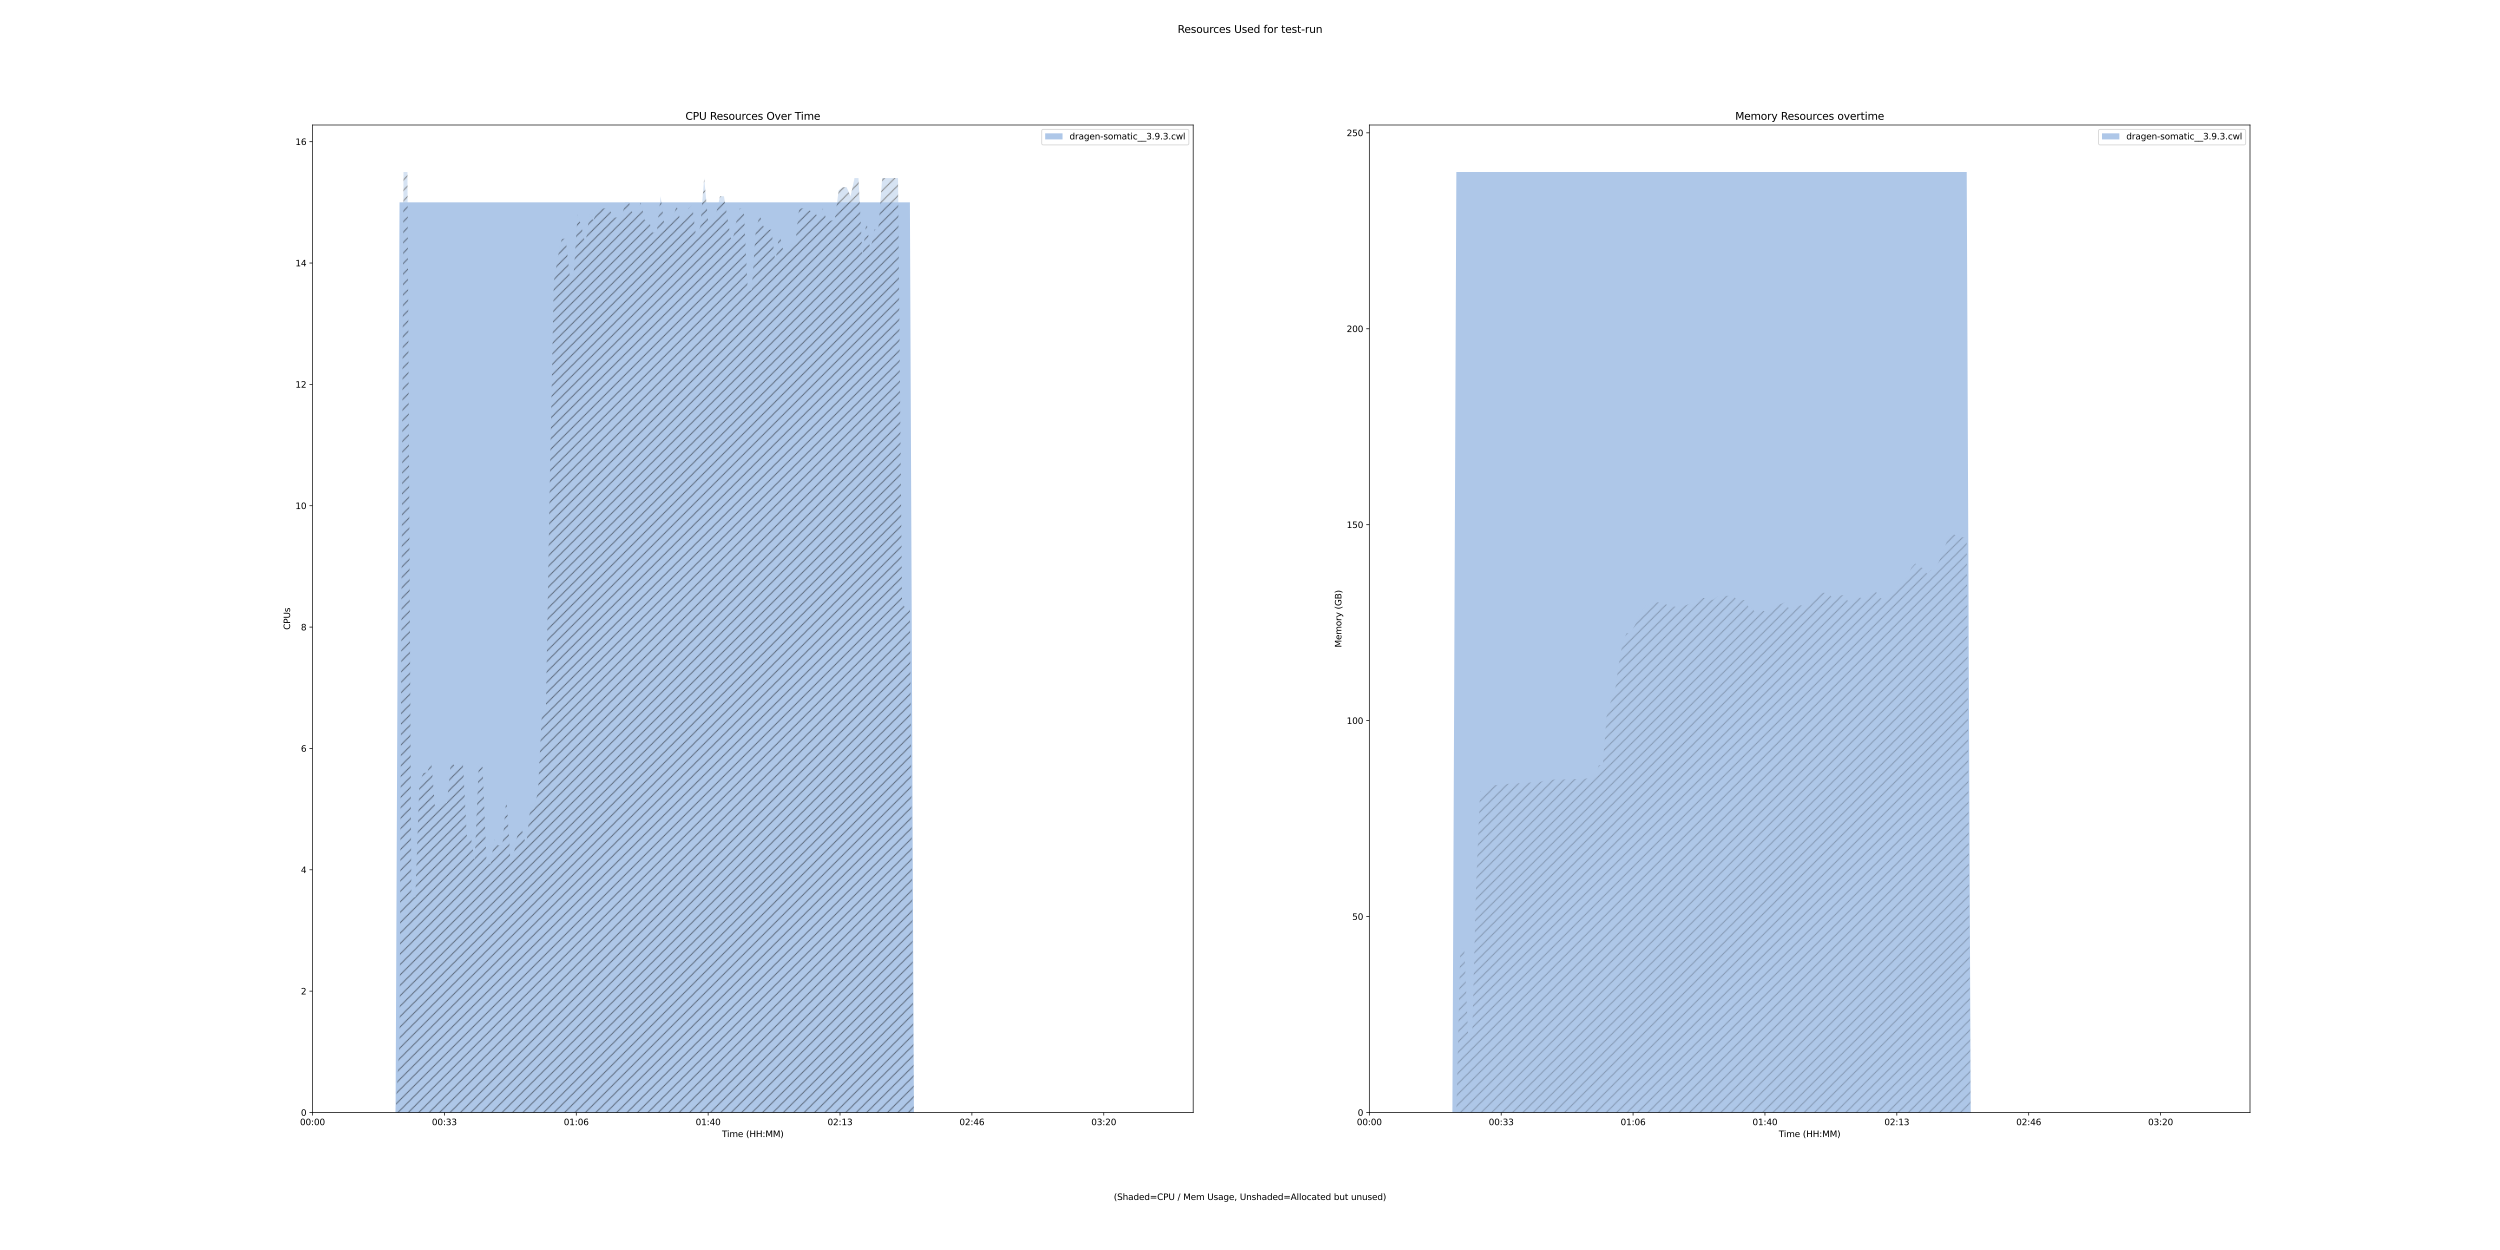 <?xml version="1.0" encoding="utf-8" standalone="no"?>
<!DOCTYPE svg PUBLIC "-//W3C//DTD SVG 1.1//EN"
  "http://www.w3.org/Graphics/SVG/1.1/DTD/svg11.dtd">
<svg xmlns:xlink="http://www.w3.org/1999/xlink" width="2880pt" height="1440pt" viewBox="0 0 2880 1440" xmlns="http://www.w3.org/2000/svg" version="1.1">
 <defs>
  <style type="text/css">*{stroke-linejoin: round; stroke-linecap: butt}</style>
 </defs>
 <g id="figure_1">
  <g id="patch_1">
   <path d="M 0 1440 
L 2880 1440 
L 2880 0 
L 0 0 
z
" style="fill: #ffffff"/>
  </g>
  <g id="axes_1">
   <g id="patch_2">
    <path d="M 360 1281.6 
L 1374.545 1281.6 
L 1374.545 144 
L 360 144 
z
" style="fill: #ffffff"/>
   </g>
   <g id="PolyCollection_1">
    <path d="M 360 1281.6 
L 360 1281.6 
L 364.558 1281.6 
L 369.115 1281.6 
L 373.673 1281.6 
L 378.231 1281.6 
L 382.789 1281.6 
L 387.346 1281.6 
L 391.904 1281.6 
L 396.462 1281.6 
L 401.019 1281.6 
L 405.577 1281.6 
L 410.135 1281.6 
L 414.692 1281.6 
L 419.25 1281.6 
L 423.808 1281.6 
L 428.366 1281.6 
L 432.923 1281.6 
L 437.481 1281.6 
L 442.039 1281.6 
L 446.596 1281.6 
L 451.154 1281.6 
L 455.712 1281.6 
L 460.27 1281.6 
L 464.827 1281.6 
L 469.385 1281.6 
L 473.943 1281.6 
L 478.5 1281.6 
L 483.058 1281.6 
L 487.616 1281.6 
L 492.173 1281.6 
L 496.731 1281.6 
L 501.289 1281.6 
L 505.847 1281.6 
L 510.404 1281.6 
L 514.962 1281.6 
L 519.52 1281.6 
L 524.077 1281.6 
L 528.635 1281.6 
L 533.193 1281.6 
L 537.751 1281.6 
L 542.308 1281.6 
L 546.866 1281.6 
L 551.424 1281.6 
L 555.981 1281.6 
L 560.539 1281.6 
L 565.097 1281.6 
L 569.654 1281.6 
L 574.212 1281.6 
L 578.77 1281.6 
L 583.328 1281.6 
L 587.885 1281.6 
L 592.443 1281.6 
L 597.001 1281.6 
L 601.558 1281.6 
L 606.116 1281.6 
L 610.674 1281.6 
L 615.232 1281.6 
L 619.789 1281.6 
L 624.347 1281.6 
L 628.905 1281.6 
L 633.462 1281.6 
L 638.02 1281.6 
L 642.578 1281.6 
L 647.136 1281.6 
L 651.693 1281.6 
L 656.251 1281.6 
L 660.809 1281.6 
L 665.366 1281.6 
L 669.924 1281.6 
L 674.482 1281.6 
L 679.039 1281.6 
L 683.597 1281.6 
L 688.155 1281.6 
L 692.713 1281.6 
L 697.27 1281.6 
L 701.828 1281.6 
L 706.386 1281.6 
L 710.943 1281.6 
L 715.501 1281.6 
L 720.059 1281.6 
L 724.617 1281.6 
L 729.174 1281.6 
L 733.732 1281.6 
L 738.29 1281.6 
L 742.847 1281.6 
L 747.405 1281.6 
L 751.963 1281.6 
L 756.52 1281.6 
L 761.078 1281.6 
L 765.636 1281.6 
L 770.194 1281.6 
L 774.751 1281.6 
L 779.309 1281.6 
L 783.867 1281.6 
L 788.424 1281.6 
L 792.982 1281.6 
L 797.54 1281.6 
L 802.098 1281.6 
L 806.655 1281.6 
L 811.213 1281.6 
L 815.771 1281.6 
L 820.328 1281.6 
L 824.886 1281.6 
L 829.444 1281.6 
L 834.001 1281.6 
L 838.559 1281.6 
L 843.117 1281.6 
L 847.675 1281.6 
L 852.232 1281.6 
L 856.79 1281.6 
L 861.348 1281.6 
L 865.905 1281.6 
L 870.463 1281.6 
L 875.021 1281.6 
L 879.579 1281.6 
L 884.136 1281.6 
L 888.694 1281.6 
L 893.252 1281.6 
L 897.809 1281.6 
L 902.367 1281.6 
L 906.925 1281.6 
L 911.482 1281.6 
L 916.04 1281.6 
L 920.598 1281.6 
L 925.156 1281.6 
L 929.713 1281.6 
L 934.271 1281.6 
L 938.829 1281.6 
L 943.386 1281.6 
L 947.944 1281.6 
L 952.502 1281.6 
L 957.06 1281.6 
L 961.617 1281.6 
L 966.175 1281.6 
L 970.733 1281.6 
L 975.29 1281.6 
L 979.848 1281.6 
L 984.406 1281.6 
L 988.963 1281.6 
L 993.521 1281.6 
L 998.079 1281.6 
L 1002.637 1281.6 
L 1007.194 1281.6 
L 1011.752 1281.6 
L 1016.31 1281.6 
L 1020.867 1281.6 
L 1025.425 1281.6 
L 1029.983 1281.6 
L 1034.541 1281.6 
L 1039.098 1281.6 
L 1043.656 1281.6 
L 1048.214 1281.6 
L 1052.771 1281.6 
L 1057.329 1281.6 
L 1061.887 1281.6 
L 1066.444 1281.6 
L 1071.002 1281.6 
L 1075.56 1281.6 
L 1080.118 1281.6 
L 1084.675 1281.6 
L 1089.233 1281.6 
L 1093.791 1281.6 
L 1098.348 1281.6 
L 1102.906 1281.6 
L 1107.464 1281.6 
L 1112.022 1281.6 
L 1116.579 1281.6 
L 1121.137 1281.6 
L 1125.695 1281.6 
L 1130.252 1281.6 
L 1134.81 1281.6 
L 1139.368 1281.6 
L 1143.926 1281.6 
L 1148.483 1281.6 
L 1153.041 1281.6 
L 1157.599 1281.6 
L 1162.156 1281.6 
L 1166.714 1281.6 
L 1171.272 1281.6 
L 1175.829 1281.6 
L 1180.387 1281.6 
L 1184.945 1281.6 
L 1189.503 1281.6 
L 1194.06 1281.6 
L 1198.618 1281.6 
L 1203.176 1281.6 
L 1207.733 1281.6 
L 1212.291 1281.6 
L 1216.849 1281.6 
L 1221.407 1281.6 
L 1225.964 1281.6 
L 1230.522 1281.6 
L 1235.08 1281.6 
L 1239.637 1281.6 
L 1244.195 1281.6 
L 1248.753 1281.6 
L 1253.31 1281.6 
L 1257.868 1281.6 
L 1262.426 1281.6 
L 1266.984 1281.6 
L 1271.541 1281.6 
L 1276.099 1281.6 
L 1280.657 1281.6 
L 1285.214 1281.6 
L 1289.772 1281.6 
L 1294.33 1281.6 
L 1298.888 1281.6 
L 1303.445 1281.6 
L 1308.003 1281.6 
L 1312.561 1281.6 
L 1317.118 1281.6 
L 1321.676 1281.6 
L 1326.234 1281.6 
L 1326.234 1281.6 
L 1326.234 1281.6 
L 1321.676 1281.6 
L 1317.118 1281.6 
L 1312.561 1281.6 
L 1308.003 1281.6 
L 1303.445 1281.6 
L 1298.888 1281.6 
L 1294.33 1281.6 
L 1289.772 1281.6 
L 1285.214 1281.6 
L 1280.657 1281.6 
L 1276.099 1281.6 
L 1271.541 1281.6 
L 1266.984 1281.6 
L 1262.426 1281.6 
L 1257.868 1281.6 
L 1253.31 1281.6 
L 1248.753 1281.6 
L 1244.195 1281.6 
L 1239.637 1281.6 
L 1235.08 1281.6 
L 1230.522 1281.6 
L 1225.964 1281.6 
L 1221.407 1281.6 
L 1216.849 1281.6 
L 1212.291 1281.6 
L 1207.733 1281.6 
L 1203.176 1281.6 
L 1198.618 1281.6 
L 1194.06 1281.6 
L 1189.503 1281.6 
L 1184.945 1281.6 
L 1180.387 1281.6 
L 1175.829 1281.6 
L 1171.272 1281.6 
L 1166.714 1281.6 
L 1162.156 1281.6 
L 1157.599 1281.6 
L 1153.041 1281.6 
L 1148.483 1281.6 
L 1143.926 1281.6 
L 1139.368 1281.6 
L 1134.81 1281.6 
L 1130.252 1281.6 
L 1125.695 1281.6 
L 1121.137 1281.6 
L 1116.579 1281.6 
L 1112.022 1281.6 
L 1107.464 1281.6 
L 1102.906 1281.6 
L 1098.348 1281.6 
L 1093.791 1281.6 
L 1089.233 1281.6 
L 1084.675 1281.6 
L 1080.118 1281.6 
L 1075.56 1281.6 
L 1071.002 1281.6 
L 1066.444 1281.6 
L 1061.887 1281.6 
L 1057.329 1281.6 
L 1052.771 1281.6 
L 1048.214 233.121 
L 1043.656 233.121 
L 1039.098 233.121 
L 1034.541 233.121 
L 1029.983 233.121 
L 1025.425 233.121 
L 1020.867 233.121 
L 1016.31 233.121 
L 1011.752 233.121 
L 1007.194 233.121 
L 1002.637 233.121 
L 998.079 233.121 
L 993.521 233.121 
L 988.963 233.121 
L 984.406 233.121 
L 979.848 233.121 
L 975.29 233.121 
L 970.733 233.121 
L 966.175 233.121 
L 961.617 233.121 
L 957.06 233.121 
L 952.502 233.121 
L 947.944 233.121 
L 943.386 233.121 
L 938.829 233.121 
L 934.271 233.121 
L 929.713 233.121 
L 925.156 233.121 
L 920.598 233.121 
L 916.04 233.121 
L 911.482 233.121 
L 906.925 233.121 
L 902.367 233.121 
L 897.809 233.121 
L 893.252 233.121 
L 888.694 233.121 
L 884.136 233.121 
L 879.579 233.121 
L 875.021 233.121 
L 870.463 233.121 
L 865.905 233.121 
L 861.348 233.121 
L 856.79 233.121 
L 852.232 233.121 
L 847.675 233.121 
L 843.117 233.121 
L 838.559 233.121 
L 834.001 233.121 
L 829.444 233.121 
L 824.886 233.121 
L 820.328 233.121 
L 815.771 233.121 
L 811.213 233.121 
L 806.655 233.121 
L 802.098 233.121 
L 797.54 233.121 
L 792.982 233.121 
L 788.424 233.121 
L 783.867 233.121 
L 779.309 233.121 
L 774.751 233.121 
L 770.194 233.121 
L 765.636 233.121 
L 761.078 233.121 
L 756.52 233.121 
L 751.963 233.121 
L 747.405 233.121 
L 742.847 233.121 
L 738.29 233.121 
L 733.732 233.121 
L 729.174 233.121 
L 724.617 233.121 
L 720.059 233.121 
L 715.501 233.121 
L 710.943 233.121 
L 706.386 233.121 
L 701.828 233.121 
L 697.27 233.121 
L 692.713 233.121 
L 688.155 233.121 
L 683.597 233.121 
L 679.039 233.121 
L 674.482 233.121 
L 669.924 233.121 
L 665.366 233.121 
L 660.809 233.121 
L 656.251 233.121 
L 651.693 233.121 
L 647.136 233.121 
L 642.578 233.121 
L 638.02 233.121 
L 633.462 233.121 
L 628.905 233.121 
L 624.347 233.121 
L 619.789 233.121 
L 615.232 233.121 
L 610.674 233.121 
L 606.116 233.121 
L 601.558 233.121 
L 597.001 233.121 
L 592.443 233.121 
L 587.885 233.121 
L 583.328 233.121 
L 578.77 233.121 
L 574.212 233.121 
L 569.654 233.121 
L 565.097 233.121 
L 560.539 233.121 
L 555.981 233.121 
L 551.424 233.121 
L 546.866 233.121 
L 542.308 233.121 
L 537.751 233.121 
L 533.193 233.121 
L 528.635 233.121 
L 524.077 233.121 
L 519.52 233.121 
L 514.962 233.121 
L 510.404 233.121 
L 505.847 233.121 
L 501.289 233.121 
L 496.731 233.121 
L 492.173 233.121 
L 487.616 233.121 
L 483.058 233.121 
L 478.5 233.121 
L 473.943 233.121 
L 469.385 233.121 
L 464.827 233.121 
L 460.27 233.121 
L 455.712 1281.6 
L 451.154 1281.6 
L 446.596 1281.6 
L 442.039 1281.6 
L 437.481 1281.6 
L 432.923 1281.6 
L 428.366 1281.6 
L 423.808 1281.6 
L 419.25 1281.6 
L 414.692 1281.6 
L 410.135 1281.6 
L 405.577 1281.6 
L 401.019 1281.6 
L 396.462 1281.6 
L 391.904 1281.6 
L 387.346 1281.6 
L 382.789 1281.6 
L 378.231 1281.6 
L 373.673 1281.6 
L 369.115 1281.6 
L 364.558 1281.6 
L 360 1281.6 
z
" clip-path="url(#p2ab44e1f9c)" style="fill: #aec7e8"/>
   </g>
   <g id="PolyCollection_2">
    <path d="M 360 1281.6 
L 360 1281.6 
L 364.558 1281.6 
L 369.115 1281.6 
L 373.673 1281.6 
L 378.231 1281.6 
L 382.789 1281.6 
L 387.346 1281.6 
L 391.904 1281.6 
L 396.462 1281.6 
L 401.019 1281.6 
L 405.577 1281.6 
L 410.135 1281.6 
L 414.692 1281.6 
L 419.25 1281.6 
L 423.808 1281.6 
L 428.366 1281.6 
L 432.923 1281.6 
L 437.481 1281.6 
L 442.039 1281.6 
L 446.596 1281.6 
L 451.154 1281.6 
L 455.712 1281.6 
L 460.27 1281.6 
L 464.827 1281.6 
L 469.385 1281.6 
L 473.943 1281.6 
L 478.5 1281.6 
L 483.058 1281.6 
L 487.616 1281.6 
L 492.173 1281.6 
L 496.731 1281.6 
L 501.289 1281.6 
L 505.847 1281.6 
L 510.404 1281.6 
L 514.962 1281.6 
L 519.52 1281.6 
L 524.077 1281.6 
L 528.635 1281.6 
L 533.193 1281.6 
L 537.751 1281.6 
L 542.308 1281.6 
L 546.866 1281.6 
L 551.424 1281.6 
L 555.981 1281.6 
L 560.539 1281.6 
L 565.097 1281.6 
L 569.654 1281.6 
L 574.212 1281.6 
L 578.77 1281.6 
L 583.328 1281.6 
L 587.885 1281.6 
L 592.443 1281.6 
L 597.001 1281.6 
L 601.558 1281.6 
L 606.116 1281.6 
L 610.674 1281.6 
L 615.232 1281.6 
L 619.789 1281.6 
L 624.347 1281.6 
L 628.905 1281.6 
L 633.462 1281.6 
L 638.02 1281.6 
L 642.578 1281.6 
L 647.136 1281.6 
L 651.693 1281.6 
L 656.251 1281.6 
L 660.809 1281.6 
L 665.366 1281.6 
L 669.924 1281.6 
L 674.482 1281.6 
L 679.039 1281.6 
L 683.597 1281.6 
L 688.155 1281.6 
L 692.713 1281.6 
L 697.27 1281.6 
L 701.828 1281.6 
L 706.386 1281.6 
L 710.943 1281.6 
L 715.501 1281.6 
L 720.059 1281.6 
L 724.617 1281.6 
L 729.174 1281.6 
L 733.732 1281.6 
L 738.29 1281.6 
L 742.847 1281.6 
L 747.405 1281.6 
L 751.963 1281.6 
L 756.52 1281.6 
L 761.078 1281.6 
L 765.636 1281.6 
L 770.194 1281.6 
L 774.751 1281.6 
L 779.309 1281.6 
L 783.867 1281.6 
L 788.424 1281.6 
L 792.982 1281.6 
L 797.54 1281.6 
L 802.098 1281.6 
L 806.655 1281.6 
L 811.213 1281.6 
L 815.771 1281.6 
L 820.328 1281.6 
L 824.886 1281.6 
L 829.444 1281.6 
L 834.001 1281.6 
L 838.559 1281.6 
L 843.117 1281.6 
L 847.675 1281.6 
L 852.232 1281.6 
L 856.79 1281.6 
L 861.348 1281.6 
L 865.905 1281.6 
L 870.463 1281.6 
L 875.021 1281.6 
L 879.579 1281.6 
L 884.136 1281.6 
L 888.694 1281.6 
L 893.252 1281.6 
L 897.809 1281.6 
L 902.367 1281.6 
L 906.925 1281.6 
L 911.482 1281.6 
L 916.04 1281.6 
L 920.598 1281.6 
L 925.156 1281.6 
L 929.713 1281.6 
L 934.271 1281.6 
L 938.829 1281.6 
L 943.386 1281.6 
L 947.944 1281.6 
L 952.502 1281.6 
L 957.06 1281.6 
L 961.617 1281.6 
L 966.175 1281.6 
L 970.733 1281.6 
L 975.29 1281.6 
L 979.848 1281.6 
L 984.406 1281.6 
L 988.963 1281.6 
L 993.521 1281.6 
L 998.079 1281.6 
L 1002.637 1281.6 
L 1007.194 1281.6 
L 1011.752 1281.6 
L 1016.31 1281.6 
L 1020.867 1281.6 
L 1025.425 1281.6 
L 1029.983 1281.6 
L 1034.541 1281.6 
L 1039.098 1281.6 
L 1043.656 1281.6 
L 1048.214 1281.6 
L 1052.771 1281.6 
L 1057.329 1281.6 
L 1061.887 1281.6 
L 1066.444 1281.6 
L 1071.002 1281.6 
L 1075.56 1281.6 
L 1080.118 1281.6 
L 1084.675 1281.6 
L 1089.233 1281.6 
L 1093.791 1281.6 
L 1098.348 1281.6 
L 1102.906 1281.6 
L 1107.464 1281.6 
L 1112.022 1281.6 
L 1116.579 1281.6 
L 1121.137 1281.6 
L 1125.695 1281.6 
L 1130.252 1281.6 
L 1134.81 1281.6 
L 1139.368 1281.6 
L 1143.926 1281.6 
L 1148.483 1281.6 
L 1153.041 1281.6 
L 1157.599 1281.6 
L 1162.156 1281.6 
L 1166.714 1281.6 
L 1171.272 1281.6 
L 1175.829 1281.6 
L 1180.387 1281.6 
L 1184.945 1281.6 
L 1189.503 1281.6 
L 1194.06 1281.6 
L 1198.618 1281.6 
L 1203.176 1281.6 
L 1207.733 1281.6 
L 1212.291 1281.6 
L 1216.849 1281.6 
L 1221.407 1281.6 
L 1225.964 1281.6 
L 1230.522 1281.6 
L 1235.08 1281.6 
L 1239.637 1281.6 
L 1244.195 1281.6 
L 1248.753 1281.6 
L 1253.31 1281.6 
L 1257.868 1281.6 
L 1262.426 1281.6 
L 1266.984 1281.6 
L 1271.541 1281.6 
L 1276.099 1281.6 
L 1280.657 1281.6 
L 1285.214 1281.6 
L 1289.772 1281.6 
L 1294.33 1281.6 
L 1298.888 1281.6 
L 1303.445 1281.6 
L 1308.003 1281.6 
L 1312.561 1281.6 
L 1317.118 1281.6 
L 1321.676 1281.6 
L 1326.234 1281.6 
L 1326.234 1281.6 
L 1326.234 1281.6 
L 1321.676 1281.6 
L 1317.118 1281.6 
L 1312.561 1281.6 
L 1308.003 1281.6 
L 1303.445 1281.6 
L 1298.888 1281.6 
L 1294.33 1281.6 
L 1289.772 1281.6 
L 1285.214 1281.6 
L 1280.657 1281.6 
L 1276.099 1281.6 
L 1271.541 1281.6 
L 1266.984 1281.6 
L 1262.426 1281.6 
L 1257.868 1281.6 
L 1253.31 1281.6 
L 1248.753 1281.6 
L 1244.195 1281.6 
L 1239.637 1281.6 
L 1235.08 1281.6 
L 1230.522 1281.6 
L 1225.964 1281.6 
L 1221.407 1281.6 
L 1216.849 1281.6 
L 1212.291 1281.6 
L 1207.733 1281.6 
L 1203.176 1281.6 
L 1198.618 1281.6 
L 1194.06 1281.6 
L 1189.503 1281.6 
L 1184.945 1281.6 
L 1180.387 1281.6 
L 1175.829 1281.6 
L 1171.272 1281.6 
L 1166.714 1281.6 
L 1162.156 1281.6 
L 1157.599 1281.6 
L 1153.041 1281.6 
L 1148.483 1281.6 
L 1143.926 1281.6 
L 1139.368 1281.6 
L 1134.81 1281.6 
L 1130.252 1281.6 
L 1125.695 1281.6 
L 1121.137 1281.6 
L 1116.579 1281.6 
L 1112.022 1281.6 
L 1107.464 1281.6 
L 1102.906 1281.6 
L 1098.348 1281.6 
L 1093.791 1281.6 
L 1089.233 1281.6 
L 1084.675 1281.6 
L 1080.118 1281.6 
L 1075.56 1281.6 
L 1071.002 1281.6 
L 1066.444 1281.6 
L 1061.887 1281.6 
L 1057.329 1281.6 
L 1052.771 1281.6 
L 1048.214 701.441 
L 1043.656 701.441 
L 1039.098 694.452 
L 1034.541 205.161 
L 1029.983 205.161 
L 1025.425 205.161 
L 1020.867 205.161 
L 1016.31 205.161 
L 1011.752 264.575 
L 1007.194 264.575 
L 1002.637 289.04 
L 998.079 254.09 
L 993.521 296.029 
L 988.963 205.161 
L 984.406 205.161 
L 979.848 226.131 
L 975.29 215.646 
L 970.733 215.646 
L 966.175 219.141 
L 961.617 254.09 
L 957.06 254.09 
L 952.502 254.09 
L 947.944 240.111 
L 943.386 254.09 
L 938.829 243.606 
L 934.271 243.606 
L 929.713 240.111 
L 925.156 240.111 
L 920.598 240.111 
L 916.04 282.05 
L 911.482 282.05 
L 906.925 289.04 
L 902.367 289.04 
L 897.809 268.07 
L 893.252 303.019 
L 888.694 264.575 
L 884.136 264.575 
L 879.579 261.08 
L 875.021 247.1 
L 870.463 268.07 
L 865.905 334.474 
L 861.348 334.474 
L 856.79 240.111 
L 852.232 240.111 
L 847.675 257.585 
L 843.117 282.05 
L 838.559 254.09 
L 834.001 226.131 
L 829.444 226.131 
L 824.886 247.1 
L 820.328 254.09 
L 815.771 254.09 
L 811.213 205.161 
L 806.655 261.08 
L 802.098 275.06 
L 797.54 236.616 
L 792.982 240.111 
L 788.424 254.09 
L 783.867 254.09 
L 779.309 236.616 
L 774.751 254.09 
L 770.194 254.09 
L 765.636 261.08 
L 761.078 226.131 
L 756.52 268.07 
L 751.963 268.07 
L 747.405 254.09 
L 742.847 254.09 
L 738.29 233.121 
L 733.732 247.1 
L 729.174 247.1 
L 724.617 233.121 
L 720.059 233.121 
L 715.501 254.09 
L 710.943 250.595 
L 706.386 250.595 
L 701.828 240.111 
L 697.27 240.111 
L 692.713 240.111 
L 688.155 240.111 
L 683.597 254.09 
L 679.039 247.1 
L 674.482 282.05 
L 669.924 261.08 
L 665.366 247.1 
L 660.809 316.999 
L 656.251 316.999 
L 651.693 275.06 
L 647.136 275.06 
L 642.578 296.029 
L 638.02 323.989 
L 633.462 547.665 
L 628.905 820.269 
L 624.347 820.269 
L 619.789 911.137 
L 615.232 932.107 
L 610.674 932.107 
L 606.116 974.046 
L 601.558 956.571 
L 597.001 956.571 
L 592.443 981.036 
L 587.885 988.026 
L 583.328 918.127 
L 578.77 974.046 
L 574.212 974.046 
L 569.654 967.056 
L 565.097 995.016 
L 560.539 995.016 
L 555.981 883.178 
L 551.424 883.178 
L 546.866 991.521 
L 542.308 963.561 
L 537.751 963.561 
L 533.193 876.188 
L 528.635 883.178 
L 524.077 883.178 
L 519.52 876.188 
L 514.962 925.117 
L 510.404 925.117 
L 505.847 932.107 
L 501.289 932.107 
L 496.731 876.188 
L 492.173 890.168 
L 487.616 890.168 
L 483.058 904.147 
L 478.5 1033.46 
L 473.943 1033.46 
L 469.385 198.171 
L 464.827 198.171 
L 460.27 1197.722 
L 455.712 1281.6 
L 451.154 1281.6 
L 446.596 1281.6 
L 442.039 1281.6 
L 437.481 1281.6 
L 432.923 1281.6 
L 428.366 1281.6 
L 423.808 1281.6 
L 419.25 1281.6 
L 414.692 1281.6 
L 410.135 1281.6 
L 405.577 1281.6 
L 401.019 1281.6 
L 396.462 1281.6 
L 391.904 1281.6 
L 387.346 1281.6 
L 382.789 1281.6 
L 378.231 1281.6 
L 373.673 1281.6 
L 369.115 1281.6 
L 364.558 1281.6 
L 360 1281.6 
z
" clip-path="url(#p2ab44e1f9c)" style="fill: url(#h2f1315e074); fill-opacity: 0.5"/>
   </g>
   <g id="matplotlib.axis_1">
    <g id="xtick_1">
     <g id="line2d_1">
      <defs>
       <path id="m086a8b0461" d="M 0 0 
L 0 3.5 
" style="stroke: #000000; stroke-width: 0.8"/>
      </defs>
      <g>
       <use xlink:href="#m086a8b0461" x="360" y="1281.6" style="stroke: #000000; stroke-width: 0.8"/>
      </g>
     </g>
     <g id="text_1">
      <!-- 00:00 -->
      <g transform="translate(345.591 1296.198) scale(0.1 -0.1)">
       <defs>
        <path id="DejaVuSans-30" d="M 2034 4250 
Q 1547 4250 1301 3770 
Q 1056 3291 1056 2328 
Q 1056 1369 1301 889 
Q 1547 409 2034 409 
Q 2525 409 2770 889 
Q 3016 1369 3016 2328 
Q 3016 3291 2770 3770 
Q 2525 4250 2034 4250 
z
M 2034 4750 
Q 2819 4750 3233 4129 
Q 3647 3509 3647 2328 
Q 3647 1150 3233 529 
Q 2819 -91 2034 -91 
Q 1250 -91 836 529 
Q 422 1150 422 2328 
Q 422 3509 836 4129 
Q 1250 4750 2034 4750 
z
" transform="scale(0.016)"/>
        <path id="DejaVuSans-3a" d="M 750 794 
L 1409 794 
L 1409 0 
L 750 0 
L 750 794 
z
M 750 3309 
L 1409 3309 
L 1409 2516 
L 750 2516 
L 750 3309 
z
" transform="scale(0.016)"/>
       </defs>
       <use xlink:href="#DejaVuSans-30"/>
       <use xlink:href="#DejaVuSans-30" x="63.623"/>
       <use xlink:href="#DejaVuSans-3a" x="127.246"/>
       <use xlink:href="#DejaVuSans-30" x="160.938"/>
       <use xlink:href="#DejaVuSans-30" x="224.561"/>
      </g>
     </g>
    </g>
    <g id="xtick_2">
     <g id="line2d_2">
      <g>
       <use xlink:href="#m086a8b0461" x="511.924" y="1281.6" style="stroke: #000000; stroke-width: 0.8"/>
      </g>
     </g>
     <g id="text_2">
      <!-- 00:33 -->
      <g transform="translate(497.514 1296.198) scale(0.1 -0.1)">
       <defs>
        <path id="DejaVuSans-33" d="M 2597 2516 
Q 3050 2419 3304 2112 
Q 3559 1806 3559 1356 
Q 3559 666 3084 287 
Q 2609 -91 1734 -91 
Q 1441 -91 1130 -33 
Q 819 25 488 141 
L 488 750 
Q 750 597 1062 519 
Q 1375 441 1716 441 
Q 2309 441 2620 675 
Q 2931 909 2931 1356 
Q 2931 1769 2642 2001 
Q 2353 2234 1838 2234 
L 1294 2234 
L 1294 2753 
L 1863 2753 
Q 2328 2753 2575 2939 
Q 2822 3125 2822 3475 
Q 2822 3834 2567 4026 
Q 2313 4219 1838 4219 
Q 1578 4219 1281 4162 
Q 984 4106 628 3988 
L 628 4550 
Q 988 4650 1302 4700 
Q 1616 4750 1894 4750 
Q 2613 4750 3031 4423 
Q 3450 4097 3450 3541 
Q 3450 3153 3228 2886 
Q 3006 2619 2597 2516 
z
" transform="scale(0.016)"/>
       </defs>
       <use xlink:href="#DejaVuSans-30"/>
       <use xlink:href="#DejaVuSans-30" x="63.623"/>
       <use xlink:href="#DejaVuSans-3a" x="127.246"/>
       <use xlink:href="#DejaVuSans-33" x="160.938"/>
       <use xlink:href="#DejaVuSans-33" x="224.561"/>
      </g>
     </g>
    </g>
    <g id="xtick_3">
     <g id="line2d_3">
      <g>
       <use xlink:href="#m086a8b0461" x="663.847" y="1281.6" style="stroke: #000000; stroke-width: 0.8"/>
      </g>
     </g>
     <g id="text_3">
      <!-- 01:06 -->
      <g transform="translate(649.438 1296.198) scale(0.1 -0.1)">
       <defs>
        <path id="DejaVuSans-31" d="M 794 531 
L 1825 531 
L 1825 4091 
L 703 3866 
L 703 4441 
L 1819 4666 
L 2450 4666 
L 2450 531 
L 3481 531 
L 3481 0 
L 794 0 
L 794 531 
z
" transform="scale(0.016)"/>
        <path id="DejaVuSans-36" d="M 2113 2584 
Q 1688 2584 1439 2293 
Q 1191 2003 1191 1497 
Q 1191 994 1439 701 
Q 1688 409 2113 409 
Q 2538 409 2786 701 
Q 3034 994 3034 1497 
Q 3034 2003 2786 2293 
Q 2538 2584 2113 2584 
z
M 3366 4563 
L 3366 3988 
Q 3128 4100 2886 4159 
Q 2644 4219 2406 4219 
Q 1781 4219 1451 3797 
Q 1122 3375 1075 2522 
Q 1259 2794 1537 2939 
Q 1816 3084 2150 3084 
Q 2853 3084 3261 2657 
Q 3669 2231 3669 1497 
Q 3669 778 3244 343 
Q 2819 -91 2113 -91 
Q 1303 -91 875 529 
Q 447 1150 447 2328 
Q 447 3434 972 4092 
Q 1497 4750 2381 4750 
Q 2619 4750 2861 4703 
Q 3103 4656 3366 4563 
z
" transform="scale(0.016)"/>
       </defs>
       <use xlink:href="#DejaVuSans-30"/>
       <use xlink:href="#DejaVuSans-31" x="63.623"/>
       <use xlink:href="#DejaVuSans-3a" x="127.246"/>
       <use xlink:href="#DejaVuSans-30" x="160.938"/>
       <use xlink:href="#DejaVuSans-36" x="224.561"/>
      </g>
     </g>
    </g>
    <g id="xtick_4">
     <g id="line2d_4">
      <g>
       <use xlink:href="#m086a8b0461" x="815.771" y="1281.6" style="stroke: #000000; stroke-width: 0.8"/>
      </g>
     </g>
     <g id="text_4">
      <!-- 01:40 -->
      <g transform="translate(801.361 1296.198) scale(0.1 -0.1)">
       <defs>
        <path id="DejaVuSans-34" d="M 2419 4116 
L 825 1625 
L 2419 1625 
L 2419 4116 
z
M 2253 4666 
L 3047 4666 
L 3047 1625 
L 3713 1625 
L 3713 1100 
L 3047 1100 
L 3047 0 
L 2419 0 
L 2419 1100 
L 313 1100 
L 313 1709 
L 2253 4666 
z
" transform="scale(0.016)"/>
       </defs>
       <use xlink:href="#DejaVuSans-30"/>
       <use xlink:href="#DejaVuSans-31" x="63.623"/>
       <use xlink:href="#DejaVuSans-3a" x="127.246"/>
       <use xlink:href="#DejaVuSans-34" x="160.938"/>
       <use xlink:href="#DejaVuSans-30" x="224.561"/>
      </g>
     </g>
    </g>
    <g id="xtick_5">
     <g id="line2d_5">
      <g>
       <use xlink:href="#m086a8b0461" x="967.694" y="1281.6" style="stroke: #000000; stroke-width: 0.8"/>
      </g>
     </g>
     <g id="text_5">
      <!-- 02:13 -->
      <g transform="translate(953.285 1296.198) scale(0.1 -0.1)">
       <defs>
        <path id="DejaVuSans-32" d="M 1228 531 
L 3431 531 
L 3431 0 
L 469 0 
L 469 531 
Q 828 903 1448 1529 
Q 2069 2156 2228 2338 
Q 2531 2678 2651 2914 
Q 2772 3150 2772 3378 
Q 2772 3750 2511 3984 
Q 2250 4219 1831 4219 
Q 1534 4219 1204 4116 
Q 875 4013 500 3803 
L 500 4441 
Q 881 4594 1212 4672 
Q 1544 4750 1819 4750 
Q 2544 4750 2975 4387 
Q 3406 4025 3406 3419 
Q 3406 3131 3298 2873 
Q 3191 2616 2906 2266 
Q 2828 2175 2409 1742 
Q 1991 1309 1228 531 
z
" transform="scale(0.016)"/>
       </defs>
       <use xlink:href="#DejaVuSans-30"/>
       <use xlink:href="#DejaVuSans-32" x="63.623"/>
       <use xlink:href="#DejaVuSans-3a" x="127.246"/>
       <use xlink:href="#DejaVuSans-31" x="160.938"/>
       <use xlink:href="#DejaVuSans-33" x="224.561"/>
      </g>
     </g>
    </g>
    <g id="xtick_6">
     <g id="line2d_6">
      <g>
       <use xlink:href="#m086a8b0461" x="1119.618" y="1281.6" style="stroke: #000000; stroke-width: 0.8"/>
      </g>
     </g>
     <g id="text_6">
      <!-- 02:46 -->
      <g transform="translate(1105.208 1296.198) scale(0.1 -0.1)">
       <use xlink:href="#DejaVuSans-30"/>
       <use xlink:href="#DejaVuSans-32" x="63.623"/>
       <use xlink:href="#DejaVuSans-3a" x="127.246"/>
       <use xlink:href="#DejaVuSans-34" x="160.938"/>
       <use xlink:href="#DejaVuSans-36" x="224.561"/>
      </g>
     </g>
    </g>
    <g id="xtick_7">
     <g id="line2d_7">
      <g>
       <use xlink:href="#m086a8b0461" x="1271.541" y="1281.6" style="stroke: #000000; stroke-width: 0.8"/>
      </g>
     </g>
     <g id="text_7">
      <!-- 03:20 -->
      <g transform="translate(1257.132 1296.198) scale(0.1 -0.1)">
       <use xlink:href="#DejaVuSans-30"/>
       <use xlink:href="#DejaVuSans-33" x="63.623"/>
       <use xlink:href="#DejaVuSans-3a" x="127.246"/>
       <use xlink:href="#DejaVuSans-32" x="160.938"/>
       <use xlink:href="#DejaVuSans-30" x="224.561"/>
      </g>
     </g>
    </g>
    <g id="text_8">
     <!-- Time (HH:MM) -->
     <g transform="translate(831.716 1309.877) scale(0.1 -0.1)">
      <defs>
       <path id="DejaVuSans-54" d="M -19 4666 
L 3928 4666 
L 3928 4134 
L 2272 4134 
L 2272 0 
L 1638 0 
L 1638 4134 
L -19 4134 
L -19 4666 
z
" transform="scale(0.016)"/>
       <path id="DejaVuSans-69" d="M 603 3500 
L 1178 3500 
L 1178 0 
L 603 0 
L 603 3500 
z
M 603 4863 
L 1178 4863 
L 1178 4134 
L 603 4134 
L 603 4863 
z
" transform="scale(0.016)"/>
       <path id="DejaVuSans-6d" d="M 3328 2828 
Q 3544 3216 3844 3400 
Q 4144 3584 4550 3584 
Q 5097 3584 5394 3201 
Q 5691 2819 5691 2113 
L 5691 0 
L 5113 0 
L 5113 2094 
Q 5113 2597 4934 2840 
Q 4756 3084 4391 3084 
Q 3944 3084 3684 2787 
Q 3425 2491 3425 1978 
L 3425 0 
L 2847 0 
L 2847 2094 
Q 2847 2600 2669 2842 
Q 2491 3084 2119 3084 
Q 1678 3084 1418 2786 
Q 1159 2488 1159 1978 
L 1159 0 
L 581 0 
L 581 3500 
L 1159 3500 
L 1159 2956 
Q 1356 3278 1631 3431 
Q 1906 3584 2284 3584 
Q 2666 3584 2933 3390 
Q 3200 3197 3328 2828 
z
" transform="scale(0.016)"/>
       <path id="DejaVuSans-65" d="M 3597 1894 
L 3597 1613 
L 953 1613 
Q 991 1019 1311 708 
Q 1631 397 2203 397 
Q 2534 397 2845 478 
Q 3156 559 3463 722 
L 3463 178 
Q 3153 47 2828 -22 
Q 2503 -91 2169 -91 
Q 1331 -91 842 396 
Q 353 884 353 1716 
Q 353 2575 817 3079 
Q 1281 3584 2069 3584 
Q 2775 3584 3186 3129 
Q 3597 2675 3597 1894 
z
M 3022 2063 
Q 3016 2534 2758 2815 
Q 2500 3097 2075 3097 
Q 1594 3097 1305 2825 
Q 1016 2553 972 2059 
L 3022 2063 
z
" transform="scale(0.016)"/>
       <path id="DejaVuSans-20" transform="scale(0.016)"/>
       <path id="DejaVuSans-28" d="M 1984 4856 
Q 1566 4138 1362 3434 
Q 1159 2731 1159 2009 
Q 1159 1288 1364 580 
Q 1569 -128 1984 -844 
L 1484 -844 
Q 1016 -109 783 600 
Q 550 1309 550 2009 
Q 550 2706 781 3412 
Q 1013 4119 1484 4856 
L 1984 4856 
z
" transform="scale(0.016)"/>
       <path id="DejaVuSans-48" d="M 628 4666 
L 1259 4666 
L 1259 2753 
L 3553 2753 
L 3553 4666 
L 4184 4666 
L 4184 0 
L 3553 0 
L 3553 2222 
L 1259 2222 
L 1259 0 
L 628 0 
L 628 4666 
z
" transform="scale(0.016)"/>
       <path id="DejaVuSans-4d" d="M 628 4666 
L 1569 4666 
L 2759 1491 
L 3956 4666 
L 4897 4666 
L 4897 0 
L 4281 0 
L 4281 4097 
L 3078 897 
L 2444 897 
L 1241 4097 
L 1241 0 
L 628 0 
L 628 4666 
z
" transform="scale(0.016)"/>
       <path id="DejaVuSans-29" d="M 513 4856 
L 1013 4856 
Q 1481 4119 1714 3412 
Q 1947 2706 1947 2009 
Q 1947 1309 1714 600 
Q 1481 -109 1013 -844 
L 513 -844 
Q 928 -128 1133 580 
Q 1338 1288 1338 2009 
Q 1338 2731 1133 3434 
Q 928 4138 513 4856 
z
" transform="scale(0.016)"/>
      </defs>
      <use xlink:href="#DejaVuSans-54"/>
      <use xlink:href="#DejaVuSans-69" x="57.959"/>
      <use xlink:href="#DejaVuSans-6d" x="85.742"/>
      <use xlink:href="#DejaVuSans-65" x="183.154"/>
      <use xlink:href="#DejaVuSans-20" x="244.678"/>
      <use xlink:href="#DejaVuSans-28" x="276.465"/>
      <use xlink:href="#DejaVuSans-48" x="315.479"/>
      <use xlink:href="#DejaVuSans-48" x="390.674"/>
      <use xlink:href="#DejaVuSans-3a" x="465.869"/>
      <use xlink:href="#DejaVuSans-4d" x="499.561"/>
      <use xlink:href="#DejaVuSans-4d" x="585.84"/>
      <use xlink:href="#DejaVuSans-29" x="672.119"/>
     </g>
    </g>
   </g>
   <g id="matplotlib.axis_2">
    <g id="ytick_1">
     <g id="line2d_8">
      <defs>
       <path id="ma868cd04b7" d="M 0 0 
L -3.5 0 
" style="stroke: #000000; stroke-width: 0.8"/>
      </defs>
      <g>
       <use xlink:href="#ma868cd04b7" x="360" y="1281.6" style="stroke: #000000; stroke-width: 0.8"/>
      </g>
     </g>
     <g id="text_9">
      <!-- 0 -->
      <g transform="translate(346.637 1285.399) scale(0.1 -0.1)">
       <use xlink:href="#DejaVuSans-30"/>
      </g>
     </g>
    </g>
    <g id="ytick_2">
     <g id="line2d_9">
      <g>
       <use xlink:href="#ma868cd04b7" x="360" y="1141.803" style="stroke: #000000; stroke-width: 0.8"/>
      </g>
     </g>
     <g id="text_10">
      <!-- 2 -->
      <g transform="translate(346.637 1145.602) scale(0.1 -0.1)">
       <use xlink:href="#DejaVuSans-32"/>
      </g>
     </g>
    </g>
    <g id="ytick_3">
     <g id="line2d_10">
      <g>
       <use xlink:href="#ma868cd04b7" x="360" y="1002.006" style="stroke: #000000; stroke-width: 0.8"/>
      </g>
     </g>
     <g id="text_11">
      <!-- 4 -->
      <g transform="translate(346.637 1005.805) scale(0.1 -0.1)">
       <use xlink:href="#DejaVuSans-34"/>
      </g>
     </g>
    </g>
    <g id="ytick_4">
     <g id="line2d_11">
      <g>
       <use xlink:href="#ma868cd04b7" x="360" y="862.208" style="stroke: #000000; stroke-width: 0.8"/>
      </g>
     </g>
     <g id="text_12">
      <!-- 6 -->
      <g transform="translate(346.637 866.008) scale(0.1 -0.1)">
       <use xlink:href="#DejaVuSans-36"/>
      </g>
     </g>
    </g>
    <g id="ytick_5">
     <g id="line2d_12">
      <g>
       <use xlink:href="#ma868cd04b7" x="360" y="722.411" style="stroke: #000000; stroke-width: 0.8"/>
      </g>
     </g>
     <g id="text_13">
      <!-- 8 -->
      <g transform="translate(346.637 726.21) scale(0.1 -0.1)">
       <defs>
        <path id="DejaVuSans-38" d="M 2034 2216 
Q 1584 2216 1326 1975 
Q 1069 1734 1069 1313 
Q 1069 891 1326 650 
Q 1584 409 2034 409 
Q 2484 409 2743 651 
Q 3003 894 3003 1313 
Q 3003 1734 2745 1975 
Q 2488 2216 2034 2216 
z
M 1403 2484 
Q 997 2584 770 2862 
Q 544 3141 544 3541 
Q 544 4100 942 4425 
Q 1341 4750 2034 4750 
Q 2731 4750 3128 4425 
Q 3525 4100 3525 3541 
Q 3525 3141 3298 2862 
Q 3072 2584 2669 2484 
Q 3125 2378 3379 2068 
Q 3634 1759 3634 1313 
Q 3634 634 3220 271 
Q 2806 -91 2034 -91 
Q 1263 -91 848 271 
Q 434 634 434 1313 
Q 434 1759 690 2068 
Q 947 2378 1403 2484 
z
M 1172 3481 
Q 1172 3119 1398 2916 
Q 1625 2713 2034 2713 
Q 2441 2713 2670 2916 
Q 2900 3119 2900 3481 
Q 2900 3844 2670 4047 
Q 2441 4250 2034 4250 
Q 1625 4250 1398 4047 
Q 1172 3844 1172 3481 
z
" transform="scale(0.016)"/>
       </defs>
       <use xlink:href="#DejaVuSans-38"/>
      </g>
     </g>
    </g>
    <g id="ytick_6">
     <g id="line2d_13">
      <g>
       <use xlink:href="#ma868cd04b7" x="360" y="582.614" style="stroke: #000000; stroke-width: 0.8"/>
      </g>
     </g>
     <g id="text_14">
      <!-- 10 -->
      <g transform="translate(340.275 586.413) scale(0.1 -0.1)">
       <use xlink:href="#DejaVuSans-31"/>
       <use xlink:href="#DejaVuSans-30" x="63.623"/>
      </g>
     </g>
    </g>
    <g id="ytick_7">
     <g id="line2d_14">
      <g>
       <use xlink:href="#ma868cd04b7" x="360" y="442.817" style="stroke: #000000; stroke-width: 0.8"/>
      </g>
     </g>
     <g id="text_15">
      <!-- 12 -->
      <g transform="translate(340.275 446.616) scale(0.1 -0.1)">
       <use xlink:href="#DejaVuSans-31"/>
       <use xlink:href="#DejaVuSans-32" x="63.623"/>
      </g>
     </g>
    </g>
    <g id="ytick_8">
     <g id="line2d_15">
      <g>
       <use xlink:href="#ma868cd04b7" x="360" y="303.019" style="stroke: #000000; stroke-width: 0.8"/>
      </g>
     </g>
     <g id="text_16">
      <!-- 14 -->
      <g transform="translate(340.275 306.819) scale(0.1 -0.1)">
       <use xlink:href="#DejaVuSans-31"/>
       <use xlink:href="#DejaVuSans-34" x="63.623"/>
      </g>
     </g>
    </g>
    <g id="ytick_9">
     <g id="line2d_16">
      <g>
       <use xlink:href="#ma868cd04b7" x="360" y="163.222" style="stroke: #000000; stroke-width: 0.8"/>
      </g>
     </g>
     <g id="text_17">
      <!-- 16 -->
      <g transform="translate(340.275 167.021) scale(0.1 -0.1)">
       <use xlink:href="#DejaVuSans-31"/>
       <use xlink:href="#DejaVuSans-36" x="63.623"/>
      </g>
     </g>
    </g>
    <g id="text_18">
     <!-- CPUs -->
     <g transform="translate(334.195 725.57) rotate(-90) scale(0.1 -0.1)">
      <defs>
       <path id="DejaVuSans-43" d="M 4122 4306 
L 4122 3641 
Q 3803 3938 3442 4084 
Q 3081 4231 2675 4231 
Q 1875 4231 1450 3742 
Q 1025 3253 1025 2328 
Q 1025 1406 1450 917 
Q 1875 428 2675 428 
Q 3081 428 3442 575 
Q 3803 722 4122 1019 
L 4122 359 
Q 3791 134 3420 21 
Q 3050 -91 2638 -91 
Q 1578 -91 968 557 
Q 359 1206 359 2328 
Q 359 3453 968 4101 
Q 1578 4750 2638 4750 
Q 3056 4750 3426 4639 
Q 3797 4528 4122 4306 
z
" transform="scale(0.016)"/>
       <path id="DejaVuSans-50" d="M 1259 4147 
L 1259 2394 
L 2053 2394 
Q 2494 2394 2734 2622 
Q 2975 2850 2975 3272 
Q 2975 3691 2734 3919 
Q 2494 4147 2053 4147 
L 1259 4147 
z
M 628 4666 
L 2053 4666 
Q 2838 4666 3239 4311 
Q 3641 3956 3641 3272 
Q 3641 2581 3239 2228 
Q 2838 1875 2053 1875 
L 1259 1875 
L 1259 0 
L 628 0 
L 628 4666 
z
" transform="scale(0.016)"/>
       <path id="DejaVuSans-55" d="M 556 4666 
L 1191 4666 
L 1191 1831 
Q 1191 1081 1462 751 
Q 1734 422 2344 422 
Q 2950 422 3222 751 
Q 3494 1081 3494 1831 
L 3494 4666 
L 4128 4666 
L 4128 1753 
Q 4128 841 3676 375 
Q 3225 -91 2344 -91 
Q 1459 -91 1007 375 
Q 556 841 556 1753 
L 556 4666 
z
" transform="scale(0.016)"/>
       <path id="DejaVuSans-73" d="M 2834 3397 
L 2834 2853 
Q 2591 2978 2328 3040 
Q 2066 3103 1784 3103 
Q 1356 3103 1142 2972 
Q 928 2841 928 2578 
Q 928 2378 1081 2264 
Q 1234 2150 1697 2047 
L 1894 2003 
Q 2506 1872 2764 1633 
Q 3022 1394 3022 966 
Q 3022 478 2636 193 
Q 2250 -91 1575 -91 
Q 1294 -91 989 -36 
Q 684 19 347 128 
L 347 722 
Q 666 556 975 473 
Q 1284 391 1588 391 
Q 1994 391 2212 530 
Q 2431 669 2431 922 
Q 2431 1156 2273 1281 
Q 2116 1406 1581 1522 
L 1381 1569 
Q 847 1681 609 1914 
Q 372 2147 372 2553 
Q 372 3047 722 3315 
Q 1072 3584 1716 3584 
Q 2034 3584 2315 3537 
Q 2597 3491 2834 3397 
z
" transform="scale(0.016)"/>
      </defs>
      <use xlink:href="#DejaVuSans-43"/>
      <use xlink:href="#DejaVuSans-50" x="69.824"/>
      <use xlink:href="#DejaVuSans-55" x="130.127"/>
      <use xlink:href="#DejaVuSans-73" x="203.32"/>
     </g>
    </g>
   </g>
   <g id="patch_3">
    <path d="M 360 1281.6 
L 360 144 
" style="fill: none; stroke: #000000; stroke-width: 0.8; stroke-linejoin: miter; stroke-linecap: square"/>
   </g>
   <g id="patch_4">
    <path d="M 1374.545 1281.6 
L 1374.545 144 
" style="fill: none; stroke: #000000; stroke-width: 0.8; stroke-linejoin: miter; stroke-linecap: square"/>
   </g>
   <g id="patch_5">
    <path d="M 360 1281.6 
L 1374.545 1281.6 
" style="fill: none; stroke: #000000; stroke-width: 0.8; stroke-linejoin: miter; stroke-linecap: square"/>
   </g>
   <g id="patch_6">
    <path d="M 360 144 
L 1374.545 144 
" style="fill: none; stroke: #000000; stroke-width: 0.8; stroke-linejoin: miter; stroke-linecap: square"/>
   </g>
   <g id="text_19">
    <!-- CPU Resources Over Time -->
    <g transform="translate(789.602 138) scale(0.12 -0.12)">
     <defs>
      <path id="DejaVuSans-52" d="M 2841 2188 
Q 3044 2119 3236 1894 
Q 3428 1669 3622 1275 
L 4263 0 
L 3584 0 
L 2988 1197 
Q 2756 1666 2539 1819 
Q 2322 1972 1947 1972 
L 1259 1972 
L 1259 0 
L 628 0 
L 628 4666 
L 2053 4666 
Q 2853 4666 3247 4331 
Q 3641 3997 3641 3322 
Q 3641 2881 3436 2590 
Q 3231 2300 2841 2188 
z
M 1259 4147 
L 1259 2491 
L 2053 2491 
Q 2509 2491 2742 2702 
Q 2975 2913 2975 3322 
Q 2975 3731 2742 3939 
Q 2509 4147 2053 4147 
L 1259 4147 
z
" transform="scale(0.016)"/>
      <path id="DejaVuSans-6f" d="M 1959 3097 
Q 1497 3097 1228 2736 
Q 959 2375 959 1747 
Q 959 1119 1226 758 
Q 1494 397 1959 397 
Q 2419 397 2687 759 
Q 2956 1122 2956 1747 
Q 2956 2369 2687 2733 
Q 2419 3097 1959 3097 
z
M 1959 3584 
Q 2709 3584 3137 3096 
Q 3566 2609 3566 1747 
Q 3566 888 3137 398 
Q 2709 -91 1959 -91 
Q 1206 -91 779 398 
Q 353 888 353 1747 
Q 353 2609 779 3096 
Q 1206 3584 1959 3584 
z
" transform="scale(0.016)"/>
      <path id="DejaVuSans-75" d="M 544 1381 
L 544 3500 
L 1119 3500 
L 1119 1403 
Q 1119 906 1312 657 
Q 1506 409 1894 409 
Q 2359 409 2629 706 
Q 2900 1003 2900 1516 
L 2900 3500 
L 3475 3500 
L 3475 0 
L 2900 0 
L 2900 538 
Q 2691 219 2414 64 
Q 2138 -91 1772 -91 
Q 1169 -91 856 284 
Q 544 659 544 1381 
z
M 1991 3584 
L 1991 3584 
z
" transform="scale(0.016)"/>
      <path id="DejaVuSans-72" d="M 2631 2963 
Q 2534 3019 2420 3045 
Q 2306 3072 2169 3072 
Q 1681 3072 1420 2755 
Q 1159 2438 1159 1844 
L 1159 0 
L 581 0 
L 581 3500 
L 1159 3500 
L 1159 2956 
Q 1341 3275 1631 3429 
Q 1922 3584 2338 3584 
Q 2397 3584 2469 3576 
Q 2541 3569 2628 3553 
L 2631 2963 
z
" transform="scale(0.016)"/>
      <path id="DejaVuSans-63" d="M 3122 3366 
L 3122 2828 
Q 2878 2963 2633 3030 
Q 2388 3097 2138 3097 
Q 1578 3097 1268 2742 
Q 959 2388 959 1747 
Q 959 1106 1268 751 
Q 1578 397 2138 397 
Q 2388 397 2633 464 
Q 2878 531 3122 666 
L 3122 134 
Q 2881 22 2623 -34 
Q 2366 -91 2075 -91 
Q 1284 -91 818 406 
Q 353 903 353 1747 
Q 353 2603 823 3093 
Q 1294 3584 2113 3584 
Q 2378 3584 2631 3529 
Q 2884 3475 3122 3366 
z
" transform="scale(0.016)"/>
      <path id="DejaVuSans-4f" d="M 2522 4238 
Q 1834 4238 1429 3725 
Q 1025 3213 1025 2328 
Q 1025 1447 1429 934 
Q 1834 422 2522 422 
Q 3209 422 3611 934 
Q 4013 1447 4013 2328 
Q 4013 3213 3611 3725 
Q 3209 4238 2522 4238 
z
M 2522 4750 
Q 3503 4750 4090 4092 
Q 4678 3434 4678 2328 
Q 4678 1225 4090 567 
Q 3503 -91 2522 -91 
Q 1538 -91 948 565 
Q 359 1222 359 2328 
Q 359 3434 948 4092 
Q 1538 4750 2522 4750 
z
" transform="scale(0.016)"/>
      <path id="DejaVuSans-76" d="M 191 3500 
L 800 3500 
L 1894 563 
L 2988 3500 
L 3597 3500 
L 2284 0 
L 1503 0 
L 191 3500 
z
" transform="scale(0.016)"/>
     </defs>
     <use xlink:href="#DejaVuSans-43"/>
     <use xlink:href="#DejaVuSans-50" x="69.824"/>
     <use xlink:href="#DejaVuSans-55" x="130.127"/>
     <use xlink:href="#DejaVuSans-20" x="203.32"/>
     <use xlink:href="#DejaVuSans-52" x="235.107"/>
     <use xlink:href="#DejaVuSans-65" x="300.09"/>
     <use xlink:href="#DejaVuSans-73" x="361.613"/>
     <use xlink:href="#DejaVuSans-6f" x="413.713"/>
     <use xlink:href="#DejaVuSans-75" x="474.895"/>
     <use xlink:href="#DejaVuSans-72" x="538.273"/>
     <use xlink:href="#DejaVuSans-63" x="577.137"/>
     <use xlink:href="#DejaVuSans-65" x="632.117"/>
     <use xlink:href="#DejaVuSans-73" x="693.641"/>
     <use xlink:href="#DejaVuSans-20" x="745.74"/>
     <use xlink:href="#DejaVuSans-4f" x="777.527"/>
     <use xlink:href="#DejaVuSans-76" x="856.238"/>
     <use xlink:href="#DejaVuSans-65" x="915.418"/>
     <use xlink:href="#DejaVuSans-72" x="976.941"/>
     <use xlink:href="#DejaVuSans-20" x="1018.055"/>
     <use xlink:href="#DejaVuSans-54" x="1049.842"/>
     <use xlink:href="#DejaVuSans-69" x="1107.801"/>
     <use xlink:href="#DejaVuSans-6d" x="1135.584"/>
     <use xlink:href="#DejaVuSans-65" x="1232.996"/>
    </g>
   </g>
   <g id="legend_1">
    <g id="patch_7">
     <path d="M 1202.041 166.956 
L 1367.545 166.956 
Q 1369.545 166.956 1369.545 164.956 
L 1369.545 151 
Q 1369.545 149 1367.545 149 
L 1202.041 149 
Q 1200.041 149 1200.041 151 
L 1200.041 164.956 
Q 1200.041 166.956 1202.041 166.956 
z
" style="fill: #ffffff; opacity: 0.8; stroke: #cccccc; stroke-linejoin: miter"/>
    </g>
    <g id="patch_8">
     <path d="M 1204.041 160.598 
L 1224.041 160.598 
L 1224.041 153.598 
L 1204.041 153.598 
z
" style="fill: #aec7e8"/>
    </g>
    <g id="text_20">
     <!-- dragen-somatic__3.9.3.cwl -->
     <g transform="translate(1232.041 160.598) scale(0.1 -0.1)">
      <defs>
       <path id="DejaVuSans-64" d="M 2906 2969 
L 2906 4863 
L 3481 4863 
L 3481 0 
L 2906 0 
L 2906 525 
Q 2725 213 2448 61 
Q 2172 -91 1784 -91 
Q 1150 -91 751 415 
Q 353 922 353 1747 
Q 353 2572 751 3078 
Q 1150 3584 1784 3584 
Q 2172 3584 2448 3432 
Q 2725 3281 2906 2969 
z
M 947 1747 
Q 947 1113 1208 752 
Q 1469 391 1925 391 
Q 2381 391 2643 752 
Q 2906 1113 2906 1747 
Q 2906 2381 2643 2742 
Q 2381 3103 1925 3103 
Q 1469 3103 1208 2742 
Q 947 2381 947 1747 
z
" transform="scale(0.016)"/>
       <path id="DejaVuSans-61" d="M 2194 1759 
Q 1497 1759 1228 1600 
Q 959 1441 959 1056 
Q 959 750 1161 570 
Q 1363 391 1709 391 
Q 2188 391 2477 730 
Q 2766 1069 2766 1631 
L 2766 1759 
L 2194 1759 
z
M 3341 1997 
L 3341 0 
L 2766 0 
L 2766 531 
Q 2569 213 2275 61 
Q 1981 -91 1556 -91 
Q 1019 -91 701 211 
Q 384 513 384 1019 
Q 384 1609 779 1909 
Q 1175 2209 1959 2209 
L 2766 2209 
L 2766 2266 
Q 2766 2663 2505 2880 
Q 2244 3097 1772 3097 
Q 1472 3097 1187 3025 
Q 903 2953 641 2809 
L 641 3341 
Q 956 3463 1253 3523 
Q 1550 3584 1831 3584 
Q 2591 3584 2966 3190 
Q 3341 2797 3341 1997 
z
" transform="scale(0.016)"/>
       <path id="DejaVuSans-67" d="M 2906 1791 
Q 2906 2416 2648 2759 
Q 2391 3103 1925 3103 
Q 1463 3103 1205 2759 
Q 947 2416 947 1791 
Q 947 1169 1205 825 
Q 1463 481 1925 481 
Q 2391 481 2648 825 
Q 2906 1169 2906 1791 
z
M 3481 434 
Q 3481 -459 3084 -895 
Q 2688 -1331 1869 -1331 
Q 1566 -1331 1297 -1286 
Q 1028 -1241 775 -1147 
L 775 -588 
Q 1028 -725 1275 -790 
Q 1522 -856 1778 -856 
Q 2344 -856 2625 -561 
Q 2906 -266 2906 331 
L 2906 616 
Q 2728 306 2450 153 
Q 2172 0 1784 0 
Q 1141 0 747 490 
Q 353 981 353 1791 
Q 353 2603 747 3093 
Q 1141 3584 1784 3584 
Q 2172 3584 2450 3431 
Q 2728 3278 2906 2969 
L 2906 3500 
L 3481 3500 
L 3481 434 
z
" transform="scale(0.016)"/>
       <path id="DejaVuSans-6e" d="M 3513 2113 
L 3513 0 
L 2938 0 
L 2938 2094 
Q 2938 2591 2744 2837 
Q 2550 3084 2163 3084 
Q 1697 3084 1428 2787 
Q 1159 2491 1159 1978 
L 1159 0 
L 581 0 
L 581 3500 
L 1159 3500 
L 1159 2956 
Q 1366 3272 1645 3428 
Q 1925 3584 2291 3584 
Q 2894 3584 3203 3211 
Q 3513 2838 3513 2113 
z
" transform="scale(0.016)"/>
       <path id="DejaVuSans-2d" d="M 313 2009 
L 1997 2009 
L 1997 1497 
L 313 1497 
L 313 2009 
z
" transform="scale(0.016)"/>
       <path id="DejaVuSans-74" d="M 1172 4494 
L 1172 3500 
L 2356 3500 
L 2356 3053 
L 1172 3053 
L 1172 1153 
Q 1172 725 1289 603 
Q 1406 481 1766 481 
L 2356 481 
L 2356 0 
L 1766 0 
Q 1100 0 847 248 
Q 594 497 594 1153 
L 594 3053 
L 172 3053 
L 172 3500 
L 594 3500 
L 594 4494 
L 1172 4494 
z
" transform="scale(0.016)"/>
       <path id="DejaVuSans-5f" d="M 3263 -1063 
L 3263 -1509 
L -63 -1509 
L -63 -1063 
L 3263 -1063 
z
" transform="scale(0.016)"/>
       <path id="DejaVuSans-2e" d="M 684 794 
L 1344 794 
L 1344 0 
L 684 0 
L 684 794 
z
" transform="scale(0.016)"/>
       <path id="DejaVuSans-39" d="M 703 97 
L 703 672 
Q 941 559 1184 500 
Q 1428 441 1663 441 
Q 2288 441 2617 861 
Q 2947 1281 2994 2138 
Q 2813 1869 2534 1725 
Q 2256 1581 1919 1581 
Q 1219 1581 811 2004 
Q 403 2428 403 3163 
Q 403 3881 828 4315 
Q 1253 4750 1959 4750 
Q 2769 4750 3195 4129 
Q 3622 3509 3622 2328 
Q 3622 1225 3098 567 
Q 2575 -91 1691 -91 
Q 1453 -91 1209 -44 
Q 966 3 703 97 
z
M 1959 2075 
Q 2384 2075 2632 2365 
Q 2881 2656 2881 3163 
Q 2881 3666 2632 3958 
Q 2384 4250 1959 4250 
Q 1534 4250 1286 3958 
Q 1038 3666 1038 3163 
Q 1038 2656 1286 2365 
Q 1534 2075 1959 2075 
z
" transform="scale(0.016)"/>
       <path id="DejaVuSans-77" d="M 269 3500 
L 844 3500 
L 1563 769 
L 2278 3500 
L 2956 3500 
L 3675 769 
L 4391 3500 
L 4966 3500 
L 4050 0 
L 3372 0 
L 2619 2869 
L 1863 0 
L 1184 0 
L 269 3500 
z
" transform="scale(0.016)"/>
       <path id="DejaVuSans-6c" d="M 603 4863 
L 1178 4863 
L 1178 0 
L 603 0 
L 603 4863 
z
" transform="scale(0.016)"/>
      </defs>
      <use xlink:href="#DejaVuSans-64"/>
      <use xlink:href="#DejaVuSans-72" x="63.477"/>
      <use xlink:href="#DejaVuSans-61" x="104.59"/>
      <use xlink:href="#DejaVuSans-67" x="165.869"/>
      <use xlink:href="#DejaVuSans-65" x="229.346"/>
      <use xlink:href="#DejaVuSans-6e" x="290.869"/>
      <use xlink:href="#DejaVuSans-2d" x="354.248"/>
      <use xlink:href="#DejaVuSans-73" x="390.332"/>
      <use xlink:href="#DejaVuSans-6f" x="442.432"/>
      <use xlink:href="#DejaVuSans-6d" x="503.613"/>
      <use xlink:href="#DejaVuSans-61" x="601.025"/>
      <use xlink:href="#DejaVuSans-74" x="662.305"/>
      <use xlink:href="#DejaVuSans-69" x="701.514"/>
      <use xlink:href="#DejaVuSans-63" x="729.297"/>
      <use xlink:href="#DejaVuSans-5f" x="784.277"/>
      <use xlink:href="#DejaVuSans-5f" x="834.277"/>
      <use xlink:href="#DejaVuSans-33" x="884.277"/>
      <use xlink:href="#DejaVuSans-2e" x="947.9"/>
      <use xlink:href="#DejaVuSans-39" x="979.688"/>
      <use xlink:href="#DejaVuSans-2e" x="1043.311"/>
      <use xlink:href="#DejaVuSans-33" x="1075.098"/>
      <use xlink:href="#DejaVuSans-2e" x="1138.721"/>
      <use xlink:href="#DejaVuSans-63" x="1170.508"/>
      <use xlink:href="#DejaVuSans-77" x="1225.488"/>
      <use xlink:href="#DejaVuSans-6c" x="1307.275"/>
     </g>
    </g>
   </g>
  </g>
  <g id="axes_2">
   <g id="patch_9">
    <path d="M 1577.455 1281.6 
L 2592 1281.6 
L 2592 144 
L 1577.455 144 
z
" style="fill: #ffffff"/>
   </g>
   <g id="PolyCollection_3">
    <path d="M 1577.455 1281.6 
L 1577.455 1281.6 
L 1582.012 1281.6 
L 1586.57 1281.6 
L 1591.128 1281.6 
L 1595.685 1281.6 
L 1600.243 1281.6 
L 1604.801 1281.6 
L 1609.358 1281.6 
L 1613.916 1281.6 
L 1618.474 1281.6 
L 1623.032 1281.6 
L 1627.589 1281.6 
L 1632.147 1281.6 
L 1636.705 1281.6 
L 1641.262 1281.6 
L 1645.82 1281.6 
L 1650.378 1281.6 
L 1654.936 1281.6 
L 1659.493 1281.6 
L 1664.051 1281.6 
L 1668.609 1281.6 
L 1673.166 1281.6 
L 1677.724 1281.6 
L 1682.282 1281.6 
L 1686.84 1281.6 
L 1691.397 1281.6 
L 1695.955 1281.6 
L 1700.513 1281.6 
L 1705.07 1281.6 
L 1709.628 1281.6 
L 1714.186 1281.6 
L 1718.743 1281.6 
L 1723.301 1281.6 
L 1727.859 1281.6 
L 1732.417 1281.6 
L 1736.974 1281.6 
L 1741.532 1281.6 
L 1746.09 1281.6 
L 1750.647 1281.6 
L 1755.205 1281.6 
L 1759.763 1281.6 
L 1764.321 1281.6 
L 1768.878 1281.6 
L 1773.436 1281.6 
L 1777.994 1281.6 
L 1782.551 1281.6 
L 1787.109 1281.6 
L 1791.667 1281.6 
L 1796.224 1281.6 
L 1800.782 1281.6 
L 1805.34 1281.6 
L 1809.898 1281.6 
L 1814.455 1281.6 
L 1819.013 1281.6 
L 1823.571 1281.6 
L 1828.128 1281.6 
L 1832.686 1281.6 
L 1837.244 1281.6 
L 1841.802 1281.6 
L 1846.359 1281.6 
L 1850.917 1281.6 
L 1855.475 1281.6 
L 1860.032 1281.6 
L 1864.59 1281.6 
L 1869.148 1281.6 
L 1873.705 1281.6 
L 1878.263 1281.6 
L 1882.821 1281.6 
L 1887.379 1281.6 
L 1891.936 1281.6 
L 1896.494 1281.6 
L 1901.052 1281.6 
L 1905.609 1281.6 
L 1910.167 1281.6 
L 1914.725 1281.6 
L 1919.283 1281.6 
L 1923.84 1281.6 
L 1928.398 1281.6 
L 1932.956 1281.6 
L 1937.513 1281.6 
L 1942.071 1281.6 
L 1946.629 1281.6 
L 1951.186 1281.6 
L 1955.744 1281.6 
L 1960.302 1281.6 
L 1964.86 1281.6 
L 1969.417 1281.6 
L 1973.975 1281.6 
L 1978.533 1281.6 
L 1983.09 1281.6 
L 1987.648 1281.6 
L 1992.206 1281.6 
L 1996.764 1281.6 
L 2001.321 1281.6 
L 2005.879 1281.6 
L 2010.437 1281.6 
L 2014.994 1281.6 
L 2019.552 1281.6 
L 2024.11 1281.6 
L 2028.667 1281.6 
L 2033.225 1281.6 
L 2037.783 1281.6 
L 2042.341 1281.6 
L 2046.898 1281.6 
L 2051.456 1281.6 
L 2056.014 1281.6 
L 2060.571 1281.6 
L 2065.129 1281.6 
L 2069.687 1281.6 
L 2074.245 1281.6 
L 2078.802 1281.6 
L 2083.36 1281.6 
L 2087.918 1281.6 
L 2092.475 1281.6 
L 2097.033 1281.6 
L 2101.591 1281.6 
L 2106.148 1281.6 
L 2110.706 1281.6 
L 2115.264 1281.6 
L 2119.822 1281.6 
L 2124.379 1281.6 
L 2128.937 1281.6 
L 2133.495 1281.6 
L 2138.052 1281.6 
L 2142.61 1281.6 
L 2147.168 1281.6 
L 2151.726 1281.6 
L 2156.283 1281.6 
L 2160.841 1281.6 
L 2165.399 1281.6 
L 2169.956 1281.6 
L 2174.514 1281.6 
L 2179.072 1281.6 
L 2183.63 1281.6 
L 2188.187 1281.6 
L 2192.745 1281.6 
L 2197.303 1281.6 
L 2201.86 1281.6 
L 2206.418 1281.6 
L 2210.976 1281.6 
L 2215.533 1281.6 
L 2220.091 1281.6 
L 2224.649 1281.6 
L 2229.207 1281.6 
L 2233.764 1281.6 
L 2238.322 1281.6 
L 2242.88 1281.6 
L 2247.437 1281.6 
L 2251.995 1281.6 
L 2256.553 1281.6 
L 2261.111 1281.6 
L 2265.668 1281.6 
L 2270.226 1281.6 
L 2274.784 1281.6 
L 2279.341 1281.6 
L 2283.899 1281.6 
L 2288.457 1281.6 
L 2293.014 1281.6 
L 2297.572 1281.6 
L 2302.13 1281.6 
L 2306.688 1281.6 
L 2311.245 1281.6 
L 2315.803 1281.6 
L 2320.361 1281.6 
L 2324.918 1281.6 
L 2329.476 1281.6 
L 2334.034 1281.6 
L 2338.592 1281.6 
L 2343.149 1281.6 
L 2347.707 1281.6 
L 2352.265 1281.6 
L 2356.822 1281.6 
L 2361.38 1281.6 
L 2365.938 1281.6 
L 2370.495 1281.6 
L 2375.053 1281.6 
L 2379.611 1281.6 
L 2384.169 1281.6 
L 2388.726 1281.6 
L 2393.284 1281.6 
L 2397.842 1281.6 
L 2402.399 1281.6 
L 2406.957 1281.6 
L 2411.515 1281.6 
L 2416.073 1281.6 
L 2420.63 1281.6 
L 2425.188 1281.6 
L 2429.746 1281.6 
L 2434.303 1281.6 
L 2438.861 1281.6 
L 2443.419 1281.6 
L 2447.976 1281.6 
L 2452.534 1281.6 
L 2457.092 1281.6 
L 2461.65 1281.6 
L 2466.207 1281.6 
L 2470.765 1281.6 
L 2475.323 1281.6 
L 2479.88 1281.6 
L 2484.438 1281.6 
L 2488.996 1281.6 
L 2493.554 1281.6 
L 2498.111 1281.6 
L 2502.669 1281.6 
L 2507.227 1281.6 
L 2511.784 1281.6 
L 2516.342 1281.6 
L 2520.9 1281.6 
L 2525.457 1281.6 
L 2530.015 1281.6 
L 2534.573 1281.6 
L 2539.131 1281.6 
L 2543.688 1281.6 
L 2543.688 1281.6 
L 2543.688 1281.6 
L 2539.131 1281.6 
L 2534.573 1281.6 
L 2530.015 1281.6 
L 2525.457 1281.6 
L 2520.9 1281.6 
L 2516.342 1281.6 
L 2511.784 1281.6 
L 2507.227 1281.6 
L 2502.669 1281.6 
L 2498.111 1281.6 
L 2493.554 1281.6 
L 2488.996 1281.6 
L 2484.438 1281.6 
L 2479.88 1281.6 
L 2475.323 1281.6 
L 2470.765 1281.6 
L 2466.207 1281.6 
L 2461.65 1281.6 
L 2457.092 1281.6 
L 2452.534 1281.6 
L 2447.976 1281.6 
L 2443.419 1281.6 
L 2438.861 1281.6 
L 2434.303 1281.6 
L 2429.746 1281.6 
L 2425.188 1281.6 
L 2420.63 1281.6 
L 2416.073 1281.6 
L 2411.515 1281.6 
L 2406.957 1281.6 
L 2402.399 1281.6 
L 2397.842 1281.6 
L 2393.284 1281.6 
L 2388.726 1281.6 
L 2384.169 1281.6 
L 2379.611 1281.6 
L 2375.053 1281.6 
L 2370.495 1281.6 
L 2365.938 1281.6 
L 2361.38 1281.6 
L 2356.822 1281.6 
L 2352.265 1281.6 
L 2347.707 1281.6 
L 2343.149 1281.6 
L 2338.592 1281.6 
L 2334.034 1281.6 
L 2329.476 1281.6 
L 2324.918 1281.6 
L 2320.361 1281.6 
L 2315.803 1281.6 
L 2311.245 1281.6 
L 2306.688 1281.6 
L 2302.13 1281.6 
L 2297.572 1281.6 
L 2293.014 1281.6 
L 2288.457 1281.6 
L 2283.899 1281.6 
L 2279.341 1281.6 
L 2274.784 1281.6 
L 2270.226 1281.6 
L 2265.668 198.171 
L 2261.111 198.171 
L 2256.553 198.171 
L 2251.995 198.171 
L 2247.437 198.171 
L 2242.88 198.171 
L 2238.322 198.171 
L 2233.764 198.171 
L 2229.207 198.171 
L 2224.649 198.171 
L 2220.091 198.171 
L 2215.533 198.171 
L 2210.976 198.171 
L 2206.418 198.171 
L 2201.86 198.171 
L 2197.303 198.171 
L 2192.745 198.171 
L 2188.187 198.171 
L 2183.63 198.171 
L 2179.072 198.171 
L 2174.514 198.171 
L 2169.956 198.171 
L 2165.399 198.171 
L 2160.841 198.171 
L 2156.283 198.171 
L 2151.726 198.171 
L 2147.168 198.171 
L 2142.61 198.171 
L 2138.052 198.171 
L 2133.495 198.171 
L 2128.937 198.171 
L 2124.379 198.171 
L 2119.822 198.171 
L 2115.264 198.171 
L 2110.706 198.171 
L 2106.148 198.171 
L 2101.591 198.171 
L 2097.033 198.171 
L 2092.475 198.171 
L 2087.918 198.171 
L 2083.36 198.171 
L 2078.802 198.171 
L 2074.245 198.171 
L 2069.687 198.171 
L 2065.129 198.171 
L 2060.571 198.171 
L 2056.014 198.171 
L 2051.456 198.171 
L 2046.898 198.171 
L 2042.341 198.171 
L 2037.783 198.171 
L 2033.225 198.171 
L 2028.667 198.171 
L 2024.11 198.171 
L 2019.552 198.171 
L 2014.994 198.171 
L 2010.437 198.171 
L 2005.879 198.171 
L 2001.321 198.171 
L 1996.764 198.171 
L 1992.206 198.171 
L 1987.648 198.171 
L 1983.09 198.171 
L 1978.533 198.171 
L 1973.975 198.171 
L 1969.417 198.171 
L 1964.86 198.171 
L 1960.302 198.171 
L 1955.744 198.171 
L 1951.186 198.171 
L 1946.629 198.171 
L 1942.071 198.171 
L 1937.513 198.171 
L 1932.956 198.171 
L 1928.398 198.171 
L 1923.84 198.171 
L 1919.283 198.171 
L 1914.725 198.171 
L 1910.167 198.171 
L 1905.609 198.171 
L 1901.052 198.171 
L 1896.494 198.171 
L 1891.936 198.171 
L 1887.379 198.171 
L 1882.821 198.171 
L 1878.263 198.171 
L 1873.705 198.171 
L 1869.148 198.171 
L 1864.59 198.171 
L 1860.032 198.171 
L 1855.475 198.171 
L 1850.917 198.171 
L 1846.359 198.171 
L 1841.802 198.171 
L 1837.244 198.171 
L 1832.686 198.171 
L 1828.128 198.171 
L 1823.571 198.171 
L 1819.013 198.171 
L 1814.455 198.171 
L 1809.898 198.171 
L 1805.34 198.171 
L 1800.782 198.171 
L 1796.224 198.171 
L 1791.667 198.171 
L 1787.109 198.171 
L 1782.551 198.171 
L 1777.994 198.171 
L 1773.436 198.171 
L 1768.878 198.171 
L 1764.321 198.171 
L 1759.763 198.171 
L 1755.205 198.171 
L 1750.647 198.171 
L 1746.09 198.171 
L 1741.532 198.171 
L 1736.974 198.171 
L 1732.417 198.171 
L 1727.859 198.171 
L 1723.301 198.171 
L 1718.743 198.171 
L 1714.186 198.171 
L 1709.628 198.171 
L 1705.07 198.171 
L 1700.513 198.171 
L 1695.955 198.171 
L 1691.397 198.171 
L 1686.84 198.171 
L 1682.282 198.171 
L 1677.724 198.171 
L 1673.166 1281.6 
L 1668.609 1281.6 
L 1664.051 1281.6 
L 1659.493 1281.6 
L 1654.936 1281.6 
L 1650.378 1281.6 
L 1645.82 1281.6 
L 1641.262 1281.6 
L 1636.705 1281.6 
L 1632.147 1281.6 
L 1627.589 1281.6 
L 1623.032 1281.6 
L 1618.474 1281.6 
L 1613.916 1281.6 
L 1609.358 1281.6 
L 1604.801 1281.6 
L 1600.243 1281.6 
L 1595.685 1281.6 
L 1591.128 1281.6 
L 1586.57 1281.6 
L 1582.012 1281.6 
L 1577.455 1281.6 
z
" clip-path="url(#p1466b28978)" style="fill: #aec7e8"/>
   </g>
   <g id="PolyCollection_4">
    <path d="M 1577.455 1281.6 
L 1577.455 1281.6 
L 1582.012 1281.6 
L 1586.57 1281.6 
L 1591.128 1281.6 
L 1595.685 1281.6 
L 1600.243 1281.6 
L 1604.801 1281.6 
L 1609.358 1281.6 
L 1613.916 1281.6 
L 1618.474 1281.6 
L 1623.032 1281.6 
L 1627.589 1281.6 
L 1632.147 1281.6 
L 1636.705 1281.6 
L 1641.262 1281.6 
L 1645.82 1281.6 
L 1650.378 1281.6 
L 1654.936 1281.6 
L 1659.493 1281.6 
L 1664.051 1281.6 
L 1668.609 1281.6 
L 1673.166 1281.6 
L 1677.724 1281.6 
L 1682.282 1281.6 
L 1686.84 1281.6 
L 1691.397 1281.6 
L 1695.955 1281.6 
L 1700.513 1281.6 
L 1705.07 1281.6 
L 1709.628 1281.6 
L 1714.186 1281.6 
L 1718.743 1281.6 
L 1723.301 1281.6 
L 1727.859 1281.6 
L 1732.417 1281.6 
L 1736.974 1281.6 
L 1741.532 1281.6 
L 1746.09 1281.6 
L 1750.647 1281.6 
L 1755.205 1281.6 
L 1759.763 1281.6 
L 1764.321 1281.6 
L 1768.878 1281.6 
L 1773.436 1281.6 
L 1777.994 1281.6 
L 1782.551 1281.6 
L 1787.109 1281.6 
L 1791.667 1281.6 
L 1796.224 1281.6 
L 1800.782 1281.6 
L 1805.34 1281.6 
L 1809.898 1281.6 
L 1814.455 1281.6 
L 1819.013 1281.6 
L 1823.571 1281.6 
L 1828.128 1281.6 
L 1832.686 1281.6 
L 1837.244 1281.6 
L 1841.802 1281.6 
L 1846.359 1281.6 
L 1850.917 1281.6 
L 1855.475 1281.6 
L 1860.032 1281.6 
L 1864.59 1281.6 
L 1869.148 1281.6 
L 1873.705 1281.6 
L 1878.263 1281.6 
L 1882.821 1281.6 
L 1887.379 1281.6 
L 1891.936 1281.6 
L 1896.494 1281.6 
L 1901.052 1281.6 
L 1905.609 1281.6 
L 1910.167 1281.6 
L 1914.725 1281.6 
L 1919.283 1281.6 
L 1923.84 1281.6 
L 1928.398 1281.6 
L 1932.956 1281.6 
L 1937.513 1281.6 
L 1942.071 1281.6 
L 1946.629 1281.6 
L 1951.186 1281.6 
L 1955.744 1281.6 
L 1960.302 1281.6 
L 1964.86 1281.6 
L 1969.417 1281.6 
L 1973.975 1281.6 
L 1978.533 1281.6 
L 1983.09 1281.6 
L 1987.648 1281.6 
L 1992.206 1281.6 
L 1996.764 1281.6 
L 2001.321 1281.6 
L 2005.879 1281.6 
L 2010.437 1281.6 
L 2014.994 1281.6 
L 2019.552 1281.6 
L 2024.11 1281.6 
L 2028.667 1281.6 
L 2033.225 1281.6 
L 2037.783 1281.6 
L 2042.341 1281.6 
L 2046.898 1281.6 
L 2051.456 1281.6 
L 2056.014 1281.6 
L 2060.571 1281.6 
L 2065.129 1281.6 
L 2069.687 1281.6 
L 2074.245 1281.6 
L 2078.802 1281.6 
L 2083.36 1281.6 
L 2087.918 1281.6 
L 2092.475 1281.6 
L 2097.033 1281.6 
L 2101.591 1281.6 
L 2106.148 1281.6 
L 2110.706 1281.6 
L 2115.264 1281.6 
L 2119.822 1281.6 
L 2124.379 1281.6 
L 2128.937 1281.6 
L 2133.495 1281.6 
L 2138.052 1281.6 
L 2142.61 1281.6 
L 2147.168 1281.6 
L 2151.726 1281.6 
L 2156.283 1281.6 
L 2160.841 1281.6 
L 2165.399 1281.6 
L 2169.956 1281.6 
L 2174.514 1281.6 
L 2179.072 1281.6 
L 2183.63 1281.6 
L 2188.187 1281.6 
L 2192.745 1281.6 
L 2197.303 1281.6 
L 2201.86 1281.6 
L 2206.418 1281.6 
L 2210.976 1281.6 
L 2215.533 1281.6 
L 2220.091 1281.6 
L 2224.649 1281.6 
L 2229.207 1281.6 
L 2233.764 1281.6 
L 2238.322 1281.6 
L 2242.88 1281.6 
L 2247.437 1281.6 
L 2251.995 1281.6 
L 2256.553 1281.6 
L 2261.111 1281.6 
L 2265.668 1281.6 
L 2270.226 1281.6 
L 2274.784 1281.6 
L 2279.341 1281.6 
L 2283.899 1281.6 
L 2288.457 1281.6 
L 2293.014 1281.6 
L 2297.572 1281.6 
L 2302.13 1281.6 
L 2306.688 1281.6 
L 2311.245 1281.6 
L 2315.803 1281.6 
L 2320.361 1281.6 
L 2324.918 1281.6 
L 2329.476 1281.6 
L 2334.034 1281.6 
L 2338.592 1281.6 
L 2343.149 1281.6 
L 2347.707 1281.6 
L 2352.265 1281.6 
L 2356.822 1281.6 
L 2361.38 1281.6 
L 2365.938 1281.6 
L 2370.495 1281.6 
L 2375.053 1281.6 
L 2379.611 1281.6 
L 2384.169 1281.6 
L 2388.726 1281.6 
L 2393.284 1281.6 
L 2397.842 1281.6 
L 2402.399 1281.6 
L 2406.957 1281.6 
L 2411.515 1281.6 
L 2416.073 1281.6 
L 2420.63 1281.6 
L 2425.188 1281.6 
L 2429.746 1281.6 
L 2434.303 1281.6 
L 2438.861 1281.6 
L 2443.419 1281.6 
L 2447.976 1281.6 
L 2452.534 1281.6 
L 2457.092 1281.6 
L 2461.65 1281.6 
L 2466.207 1281.6 
L 2470.765 1281.6 
L 2475.323 1281.6 
L 2479.88 1281.6 
L 2484.438 1281.6 
L 2488.996 1281.6 
L 2493.554 1281.6 
L 2498.111 1281.6 
L 2502.669 1281.6 
L 2507.227 1281.6 
L 2511.784 1281.6 
L 2516.342 1281.6 
L 2520.9 1281.6 
L 2525.457 1281.6 
L 2530.015 1281.6 
L 2534.573 1281.6 
L 2539.131 1281.6 
L 2543.688 1281.6 
L 2543.688 1281.6 
L 2543.688 1281.6 
L 2539.131 1281.6 
L 2534.573 1281.6 
L 2530.015 1281.6 
L 2525.457 1281.6 
L 2520.9 1281.6 
L 2516.342 1281.6 
L 2511.784 1281.6 
L 2507.227 1281.6 
L 2502.669 1281.6 
L 2498.111 1281.6 
L 2493.554 1281.6 
L 2488.996 1281.6 
L 2484.438 1281.6 
L 2479.88 1281.6 
L 2475.323 1281.6 
L 2470.765 1281.6 
L 2466.207 1281.6 
L 2461.65 1281.6 
L 2457.092 1281.6 
L 2452.534 1281.6 
L 2447.976 1281.6 
L 2443.419 1281.6 
L 2438.861 1281.6 
L 2434.303 1281.6 
L 2429.746 1281.6 
L 2425.188 1281.6 
L 2420.63 1281.6 
L 2416.073 1281.6 
L 2411.515 1281.6 
L 2406.957 1281.6 
L 2402.399 1281.6 
L 2397.842 1281.6 
L 2393.284 1281.6 
L 2388.726 1281.6 
L 2384.169 1281.6 
L 2379.611 1281.6 
L 2375.053 1281.6 
L 2370.495 1281.6 
L 2365.938 1281.6 
L 2361.38 1281.6 
L 2356.822 1281.6 
L 2352.265 1281.6 
L 2347.707 1281.6 
L 2343.149 1281.6 
L 2338.592 1281.6 
L 2334.034 1281.6 
L 2329.476 1281.6 
L 2324.918 1281.6 
L 2320.361 1281.6 
L 2315.803 1281.6 
L 2311.245 1281.6 
L 2306.688 1281.6 
L 2302.13 1281.6 
L 2297.572 1281.6 
L 2293.014 1281.6 
L 2288.457 1281.6 
L 2283.899 1281.6 
L 2279.341 1281.6 
L 2274.784 1281.6 
L 2270.226 1281.6 
L 2265.668 618.903 
L 2261.111 618.903 
L 2256.553 618.451 
L 2251.995 616.194 
L 2247.437 613.034 
L 2242.88 623.417 
L 2238.322 635.606 
L 2233.764 646.44 
L 2229.207 656.597 
L 2224.649 656.597 
L 2220.091 661.337 
L 2215.533 654.566 
L 2210.976 652.76 
L 2206.418 649.149 
L 2201.86 654.114 
L 2197.303 664.046 
L 2192.745 671.946 
L 2188.187 671.946 
L 2183.63 677.137 
L 2179.072 684.36 
L 2174.514 684.36 
L 2169.956 690.229 
L 2165.399 688.874 
L 2160.841 681.2 
L 2156.283 685.263 
L 2151.726 685.263 
L 2147.168 689.777 
L 2142.61 688.423 
L 2138.052 688.423 
L 2133.495 692.711 
L 2128.937 692.711 
L 2124.379 685.714 
L 2119.822 685.714 
L 2115.264 686.843 
L 2110.706 688.423 
L 2106.148 683.006 
L 2101.591 683.006 
L 2097.033 682.103 
L 2092.475 689.326 
L 2087.918 691.583 
L 2083.36 696.774 
L 2078.802 696.774 
L 2074.245 697.451 
L 2069.687 697.451 
L 2065.129 700.16 
L 2060.571 700.611 
L 2056.014 693.84 
L 2051.456 695.871 
L 2046.898 695.871 
L 2042.341 698.806 
L 2037.783 704.674 
L 2033.225 704.674 
L 2028.667 702.417 
L 2024.11 707.383 
L 2019.552 702.417 
L 2014.994 700.611 
L 2010.437 691.131 
L 2005.879 691.583 
L 2001.321 691.583 
L 1996.764 686.166 
L 1992.206 686.391 
L 1987.648 686.391 
L 1983.09 685.714 
L 1978.533 687.069 
L 1973.975 690.68 
L 1969.417 691.583 
L 1964.86 688.874 
L 1960.302 688.874 
L 1955.744 690.229 
L 1951.186 695.42 
L 1946.629 695.42 
L 1942.071 697.226 
L 1937.513 697.226 
L 1932.956 699.709 
L 1928.398 698.58 
L 1923.84 698.58 
L 1919.283 696.097 
L 1914.725 696.097 
L 1910.167 693.84 
L 1905.609 693.84 
L 1901.052 696.549 
L 1896.494 697.226 
L 1891.936 702.869 
L 1887.379 711.897 
L 1882.821 721.377 
L 1878.263 729.503 
L 1873.705 729.503 
L 1869.148 740.789 
L 1864.59 766.294 
L 1860.032 799.023 
L 1855.475 808.503 
L 1850.917 824.754 
L 1846.359 881.634 
L 1841.802 881.634 
L 1837.244 896.08 
L 1832.686 896.757 
L 1828.128 896.757 
L 1823.571 897.434 
L 1819.013 897.434 
L 1814.455 897.434 
L 1809.898 897.434 
L 1805.34 897.886 
L 1800.782 897.886 
L 1796.224 898.337 
L 1791.667 897.886 
L 1787.109 898.337 
L 1782.551 899.466 
L 1777.994 899.466 
L 1773.436 901.046 
L 1768.878 901.046 
L 1764.321 901.271 
L 1759.763 901.723 
L 1755.205 901.723 
L 1750.647 902.4 
L 1746.09 902.4 
L 1741.532 902.4 
L 1736.974 903.077 
L 1732.417 903.98 
L 1727.859 903.98 
L 1723.301 904.431 
L 1718.743 904.431 
L 1714.186 905.109 
L 1709.628 911.203 
L 1705.07 911.203 
L 1700.513 1017.966 
L 1695.955 1194.926 
L 1691.397 1194.926 
L 1686.84 1092.451 
L 1682.282 1092.451 
L 1677.724 1281.6 
L 1673.166 1281.6 
L 1668.609 1281.6 
L 1664.051 1281.6 
L 1659.493 1281.6 
L 1654.936 1281.6 
L 1650.378 1281.6 
L 1645.82 1281.6 
L 1641.262 1281.6 
L 1636.705 1281.6 
L 1632.147 1281.6 
L 1627.589 1281.6 
L 1623.032 1281.6 
L 1618.474 1281.6 
L 1613.916 1281.6 
L 1609.358 1281.6 
L 1604.801 1281.6 
L 1600.243 1281.6 
L 1595.685 1281.6 
L 1591.128 1281.6 
L 1586.57 1281.6 
L 1582.012 1281.6 
L 1577.455 1281.6 
z
" clip-path="url(#p1466b28978)" style="fill: url(#h2f1315e074); fill-opacity: 0.5"/>
   </g>
   <g id="matplotlib.axis_3">
    <g id="xtick_8">
     <g id="line2d_17">
      <g>
       <use xlink:href="#m086a8b0461" x="1577.455" y="1281.6" style="stroke: #000000; stroke-width: 0.8"/>
      </g>
     </g>
     <g id="text_21">
      <!-- 00:00 -->
      <g transform="translate(1563.045 1296.198) scale(0.1 -0.1)">
       <use xlink:href="#DejaVuSans-30"/>
       <use xlink:href="#DejaVuSans-30" x="63.623"/>
       <use xlink:href="#DejaVuSans-3a" x="127.246"/>
       <use xlink:href="#DejaVuSans-30" x="160.938"/>
       <use xlink:href="#DejaVuSans-30" x="224.561"/>
      </g>
     </g>
    </g>
    <g id="xtick_9">
     <g id="line2d_18">
      <g>
       <use xlink:href="#m086a8b0461" x="1729.378" y="1281.6" style="stroke: #000000; stroke-width: 0.8"/>
      </g>
     </g>
     <g id="text_22">
      <!-- 00:33 -->
      <g transform="translate(1714.969 1296.198) scale(0.1 -0.1)">
       <use xlink:href="#DejaVuSans-30"/>
       <use xlink:href="#DejaVuSans-30" x="63.623"/>
       <use xlink:href="#DejaVuSans-3a" x="127.246"/>
       <use xlink:href="#DejaVuSans-33" x="160.938"/>
       <use xlink:href="#DejaVuSans-33" x="224.561"/>
      </g>
     </g>
    </g>
    <g id="xtick_10">
     <g id="line2d_19">
      <g>
       <use xlink:href="#m086a8b0461" x="1881.302" y="1281.6" style="stroke: #000000; stroke-width: 0.8"/>
      </g>
     </g>
     <g id="text_23">
      <!-- 01:06 -->
      <g transform="translate(1866.892 1296.198) scale(0.1 -0.1)">
       <use xlink:href="#DejaVuSans-30"/>
       <use xlink:href="#DejaVuSans-31" x="63.623"/>
       <use xlink:href="#DejaVuSans-3a" x="127.246"/>
       <use xlink:href="#DejaVuSans-30" x="160.938"/>
       <use xlink:href="#DejaVuSans-36" x="224.561"/>
      </g>
     </g>
    </g>
    <g id="xtick_11">
     <g id="line2d_20">
      <g>
       <use xlink:href="#m086a8b0461" x="2033.225" y="1281.6" style="stroke: #000000; stroke-width: 0.8"/>
      </g>
     </g>
     <g id="text_24">
      <!-- 01:40 -->
      <g transform="translate(2018.816 1296.198) scale(0.1 -0.1)">
       <use xlink:href="#DejaVuSans-30"/>
       <use xlink:href="#DejaVuSans-31" x="63.623"/>
       <use xlink:href="#DejaVuSans-3a" x="127.246"/>
       <use xlink:href="#DejaVuSans-34" x="160.938"/>
       <use xlink:href="#DejaVuSans-30" x="224.561"/>
      </g>
     </g>
    </g>
    <g id="xtick_12">
     <g id="line2d_21">
      <g>
       <use xlink:href="#m086a8b0461" x="2185.149" y="1281.6" style="stroke: #000000; stroke-width: 0.8"/>
      </g>
     </g>
     <g id="text_25">
      <!-- 02:13 -->
      <g transform="translate(2170.739 1296.198) scale(0.1 -0.1)">
       <use xlink:href="#DejaVuSans-30"/>
       <use xlink:href="#DejaVuSans-32" x="63.623"/>
       <use xlink:href="#DejaVuSans-3a" x="127.246"/>
       <use xlink:href="#DejaVuSans-31" x="160.938"/>
       <use xlink:href="#DejaVuSans-33" x="224.561"/>
      </g>
     </g>
    </g>
    <g id="xtick_13">
     <g id="line2d_22">
      <g>
       <use xlink:href="#m086a8b0461" x="2337.072" y="1281.6" style="stroke: #000000; stroke-width: 0.8"/>
      </g>
     </g>
     <g id="text_26">
      <!-- 02:46 -->
      <g transform="translate(2322.663 1296.198) scale(0.1 -0.1)">
       <use xlink:href="#DejaVuSans-30"/>
       <use xlink:href="#DejaVuSans-32" x="63.623"/>
       <use xlink:href="#DejaVuSans-3a" x="127.246"/>
       <use xlink:href="#DejaVuSans-34" x="160.938"/>
       <use xlink:href="#DejaVuSans-36" x="224.561"/>
      </g>
     </g>
    </g>
    <g id="xtick_14">
     <g id="line2d_23">
      <g>
       <use xlink:href="#m086a8b0461" x="2488.996" y="1281.6" style="stroke: #000000; stroke-width: 0.8"/>
      </g>
     </g>
     <g id="text_27">
      <!-- 03:20 -->
      <g transform="translate(2474.586 1296.198) scale(0.1 -0.1)">
       <use xlink:href="#DejaVuSans-30"/>
       <use xlink:href="#DejaVuSans-33" x="63.623"/>
       <use xlink:href="#DejaVuSans-3a" x="127.246"/>
       <use xlink:href="#DejaVuSans-32" x="160.938"/>
       <use xlink:href="#DejaVuSans-30" x="224.561"/>
      </g>
     </g>
    </g>
    <g id="text_28">
     <!-- Time (HH:MM) -->
     <g transform="translate(2049.17 1309.877) scale(0.1 -0.1)">
      <use xlink:href="#DejaVuSans-54"/>
      <use xlink:href="#DejaVuSans-69" x="57.959"/>
      <use xlink:href="#DejaVuSans-6d" x="85.742"/>
      <use xlink:href="#DejaVuSans-65" x="183.154"/>
      <use xlink:href="#DejaVuSans-20" x="244.678"/>
      <use xlink:href="#DejaVuSans-28" x="276.465"/>
      <use xlink:href="#DejaVuSans-48" x="315.479"/>
      <use xlink:href="#DejaVuSans-48" x="390.674"/>
      <use xlink:href="#DejaVuSans-3a" x="465.869"/>
      <use xlink:href="#DejaVuSans-4d" x="499.561"/>
      <use xlink:href="#DejaVuSans-4d" x="585.84"/>
      <use xlink:href="#DejaVuSans-29" x="672.119"/>
     </g>
    </g>
   </g>
   <g id="matplotlib.axis_4">
    <g id="ytick_10">
     <g id="line2d_24">
      <g>
       <use xlink:href="#ma868cd04b7" x="1577.455" y="1281.6" style="stroke: #000000; stroke-width: 0.8"/>
      </g>
     </g>
     <g id="text_29">
      <!-- 0 -->
      <g transform="translate(1564.092 1285.399) scale(0.1 -0.1)">
       <use xlink:href="#DejaVuSans-30"/>
      </g>
     </g>
    </g>
    <g id="ytick_11">
     <g id="line2d_25">
      <g>
       <use xlink:href="#ma868cd04b7" x="1577.455" y="1055.886" style="stroke: #000000; stroke-width: 0.8"/>
      </g>
     </g>
     <g id="text_30">
      <!-- 50 -->
      <g transform="translate(1557.73 1059.685) scale(0.1 -0.1)">
       <defs>
        <path id="DejaVuSans-35" d="M 691 4666 
L 3169 4666 
L 3169 4134 
L 1269 4134 
L 1269 2991 
Q 1406 3038 1543 3061 
Q 1681 3084 1819 3084 
Q 2600 3084 3056 2656 
Q 3513 2228 3513 1497 
Q 3513 744 3044 326 
Q 2575 -91 1722 -91 
Q 1428 -91 1123 -41 
Q 819 9 494 109 
L 494 744 
Q 775 591 1075 516 
Q 1375 441 1709 441 
Q 2250 441 2565 725 
Q 2881 1009 2881 1497 
Q 2881 1984 2565 2268 
Q 2250 2553 1709 2553 
Q 1456 2553 1204 2497 
Q 953 2441 691 2322 
L 691 4666 
z
" transform="scale(0.016)"/>
       </defs>
       <use xlink:href="#DejaVuSans-35"/>
       <use xlink:href="#DejaVuSans-30" x="63.623"/>
      </g>
     </g>
    </g>
    <g id="ytick_12">
     <g id="line2d_26">
      <g>
       <use xlink:href="#ma868cd04b7" x="1577.455" y="830.171" style="stroke: #000000; stroke-width: 0.8"/>
      </g>
     </g>
     <g id="text_31">
      <!-- 100 -->
      <g transform="translate(1551.367 833.971) scale(0.1 -0.1)">
       <use xlink:href="#DejaVuSans-31"/>
       <use xlink:href="#DejaVuSans-30" x="63.623"/>
       <use xlink:href="#DejaVuSans-30" x="127.246"/>
      </g>
     </g>
    </g>
    <g id="ytick_13">
     <g id="line2d_27">
      <g>
       <use xlink:href="#ma868cd04b7" x="1577.455" y="604.457" style="stroke: #000000; stroke-width: 0.8"/>
      </g>
     </g>
     <g id="text_32">
      <!-- 150 -->
      <g transform="translate(1551.367 608.256) scale(0.1 -0.1)">
       <use xlink:href="#DejaVuSans-31"/>
       <use xlink:href="#DejaVuSans-35" x="63.623"/>
       <use xlink:href="#DejaVuSans-30" x="127.246"/>
      </g>
     </g>
    </g>
    <g id="ytick_14">
     <g id="line2d_28">
      <g>
       <use xlink:href="#ma868cd04b7" x="1577.455" y="378.743" style="stroke: #000000; stroke-width: 0.8"/>
      </g>
     </g>
     <g id="text_33">
      <!-- 200 -->
      <g transform="translate(1551.367 382.542) scale(0.1 -0.1)">
       <use xlink:href="#DejaVuSans-32"/>
       <use xlink:href="#DejaVuSans-30" x="63.623"/>
       <use xlink:href="#DejaVuSans-30" x="127.246"/>
      </g>
     </g>
    </g>
    <g id="ytick_15">
     <g id="line2d_29">
      <g>
       <use xlink:href="#ma868cd04b7" x="1577.455" y="153.029" style="stroke: #000000; stroke-width: 0.8"/>
      </g>
     </g>
     <g id="text_34">
      <!-- 250 -->
      <g transform="translate(1551.367 156.828) scale(0.1 -0.1)">
       <use xlink:href="#DejaVuSans-32"/>
       <use xlink:href="#DejaVuSans-35" x="63.623"/>
       <use xlink:href="#DejaVuSans-30" x="127.246"/>
      </g>
     </g>
    </g>
    <g id="text_35">
     <!-- Memory (GB) -->
     <g transform="translate(1545.287 745.93) rotate(-90) scale(0.1 -0.1)">
      <defs>
       <path id="DejaVuSans-79" d="M 2059 -325 
Q 1816 -950 1584 -1140 
Q 1353 -1331 966 -1331 
L 506 -1331 
L 506 -850 
L 844 -850 
Q 1081 -850 1212 -737 
Q 1344 -625 1503 -206 
L 1606 56 
L 191 3500 
L 800 3500 
L 1894 763 
L 2988 3500 
L 3597 3500 
L 2059 -325 
z
" transform="scale(0.016)"/>
       <path id="DejaVuSans-47" d="M 3809 666 
L 3809 1919 
L 2778 1919 
L 2778 2438 
L 4434 2438 
L 4434 434 
Q 4069 175 3628 42 
Q 3188 -91 2688 -91 
Q 1594 -91 976 548 
Q 359 1188 359 2328 
Q 359 3472 976 4111 
Q 1594 4750 2688 4750 
Q 3144 4750 3555 4637 
Q 3966 4525 4313 4306 
L 4313 3634 
Q 3963 3931 3569 4081 
Q 3175 4231 2741 4231 
Q 1884 4231 1454 3753 
Q 1025 3275 1025 2328 
Q 1025 1384 1454 906 
Q 1884 428 2741 428 
Q 3075 428 3337 486 
Q 3600 544 3809 666 
z
" transform="scale(0.016)"/>
       <path id="DejaVuSans-42" d="M 1259 2228 
L 1259 519 
L 2272 519 
Q 2781 519 3026 730 
Q 3272 941 3272 1375 
Q 3272 1813 3026 2020 
Q 2781 2228 2272 2228 
L 1259 2228 
z
M 1259 4147 
L 1259 2741 
L 2194 2741 
Q 2656 2741 2882 2914 
Q 3109 3088 3109 3444 
Q 3109 3797 2882 3972 
Q 2656 4147 2194 4147 
L 1259 4147 
z
M 628 4666 
L 2241 4666 
Q 2963 4666 3353 4366 
Q 3744 4066 3744 3513 
Q 3744 3084 3544 2831 
Q 3344 2578 2956 2516 
Q 3422 2416 3680 2098 
Q 3938 1781 3938 1306 
Q 3938 681 3513 340 
Q 3088 0 2303 0 
L 628 0 
L 628 4666 
z
" transform="scale(0.016)"/>
      </defs>
      <use xlink:href="#DejaVuSans-4d"/>
      <use xlink:href="#DejaVuSans-65" x="86.279"/>
      <use xlink:href="#DejaVuSans-6d" x="147.803"/>
      <use xlink:href="#DejaVuSans-6f" x="245.215"/>
      <use xlink:href="#DejaVuSans-72" x="306.396"/>
      <use xlink:href="#DejaVuSans-79" x="347.51"/>
      <use xlink:href="#DejaVuSans-20" x="406.689"/>
      <use xlink:href="#DejaVuSans-28" x="438.477"/>
      <use xlink:href="#DejaVuSans-47" x="477.49"/>
      <use xlink:href="#DejaVuSans-42" x="554.98"/>
      <use xlink:href="#DejaVuSans-29" x="623.584"/>
     </g>
    </g>
   </g>
   <g id="patch_10">
    <path d="M 1577.455 1281.6 
L 1577.455 144 
" style="fill: none; stroke: #000000; stroke-width: 0.8; stroke-linejoin: miter; stroke-linecap: square"/>
   </g>
   <g id="patch_11">
    <path d="M 2592 1281.6 
L 2592 144 
" style="fill: none; stroke: #000000; stroke-width: 0.8; stroke-linejoin: miter; stroke-linecap: square"/>
   </g>
   <g id="patch_12">
    <path d="M 1577.455 1281.6 
L 2592 1281.6 
" style="fill: none; stroke: #000000; stroke-width: 0.8; stroke-linejoin: miter; stroke-linecap: square"/>
   </g>
   <g id="patch_13">
    <path d="M 1577.455 144 
L 2592 144 
" style="fill: none; stroke: #000000; stroke-width: 0.8; stroke-linejoin: miter; stroke-linecap: square"/>
   </g>
   <g id="text_36">
    <!-- Memory Resources overtime -->
    <g transform="translate(1998.937 138) scale(0.12 -0.12)">
     <use xlink:href="#DejaVuSans-4d"/>
     <use xlink:href="#DejaVuSans-65" x="86.279"/>
     <use xlink:href="#DejaVuSans-6d" x="147.803"/>
     <use xlink:href="#DejaVuSans-6f" x="245.215"/>
     <use xlink:href="#DejaVuSans-72" x="306.396"/>
     <use xlink:href="#DejaVuSans-79" x="347.51"/>
     <use xlink:href="#DejaVuSans-20" x="406.689"/>
     <use xlink:href="#DejaVuSans-52" x="438.477"/>
     <use xlink:href="#DejaVuSans-65" x="503.459"/>
     <use xlink:href="#DejaVuSans-73" x="564.982"/>
     <use xlink:href="#DejaVuSans-6f" x="617.082"/>
     <use xlink:href="#DejaVuSans-75" x="678.264"/>
     <use xlink:href="#DejaVuSans-72" x="741.643"/>
     <use xlink:href="#DejaVuSans-63" x="780.506"/>
     <use xlink:href="#DejaVuSans-65" x="835.486"/>
     <use xlink:href="#DejaVuSans-73" x="897.01"/>
     <use xlink:href="#DejaVuSans-20" x="949.109"/>
     <use xlink:href="#DejaVuSans-6f" x="980.896"/>
     <use xlink:href="#DejaVuSans-76" x="1042.078"/>
     <use xlink:href="#DejaVuSans-65" x="1101.258"/>
     <use xlink:href="#DejaVuSans-72" x="1162.781"/>
     <use xlink:href="#DejaVuSans-74" x="1203.895"/>
     <use xlink:href="#DejaVuSans-69" x="1243.104"/>
     <use xlink:href="#DejaVuSans-6d" x="1270.887"/>
     <use xlink:href="#DejaVuSans-65" x="1368.299"/>
    </g>
   </g>
   <g id="legend_2">
    <g id="patch_14">
     <path d="M 2419.495 166.956 
L 2585 166.956 
Q 2587 166.956 2587 164.956 
L 2587 151 
Q 2587 149 2585 149 
L 2419.495 149 
Q 2417.495 149 2417.495 151 
L 2417.495 164.956 
Q 2417.495 166.956 2419.495 166.956 
z
" style="fill: #ffffff; opacity: 0.8; stroke: #cccccc; stroke-linejoin: miter"/>
    </g>
    <g id="patch_15">
     <path d="M 2421.495 160.598 
L 2441.495 160.598 
L 2441.495 153.598 
L 2421.495 153.598 
z
" style="fill: #aec7e8"/>
    </g>
    <g id="text_37">
     <!-- dragen-somatic__3.9.3.cwl -->
     <g transform="translate(2449.495 160.598) scale(0.1 -0.1)">
      <use xlink:href="#DejaVuSans-64"/>
      <use xlink:href="#DejaVuSans-72" x="63.477"/>
      <use xlink:href="#DejaVuSans-61" x="104.59"/>
      <use xlink:href="#DejaVuSans-67" x="165.869"/>
      <use xlink:href="#DejaVuSans-65" x="229.346"/>
      <use xlink:href="#DejaVuSans-6e" x="290.869"/>
      <use xlink:href="#DejaVuSans-2d" x="354.248"/>
      <use xlink:href="#DejaVuSans-73" x="390.332"/>
      <use xlink:href="#DejaVuSans-6f" x="442.432"/>
      <use xlink:href="#DejaVuSans-6d" x="503.613"/>
      <use xlink:href="#DejaVuSans-61" x="601.025"/>
      <use xlink:href="#DejaVuSans-74" x="662.305"/>
      <use xlink:href="#DejaVuSans-69" x="701.514"/>
      <use xlink:href="#DejaVuSans-63" x="729.297"/>
      <use xlink:href="#DejaVuSans-5f" x="784.277"/>
      <use xlink:href="#DejaVuSans-5f" x="834.277"/>
      <use xlink:href="#DejaVuSans-33" x="884.277"/>
      <use xlink:href="#DejaVuSans-2e" x="947.9"/>
      <use xlink:href="#DejaVuSans-39" x="979.688"/>
      <use xlink:href="#DejaVuSans-2e" x="1043.311"/>
      <use xlink:href="#DejaVuSans-33" x="1075.098"/>
      <use xlink:href="#DejaVuSans-2e" x="1138.721"/>
      <use xlink:href="#DejaVuSans-63" x="1170.508"/>
      <use xlink:href="#DejaVuSans-77" x="1225.488"/>
      <use xlink:href="#DejaVuSans-6c" x="1307.275"/>
     </g>
    </g>
   </g>
  </g>
  <g id="text_38">
   <!-- Resources Used for test-run -->
   <g transform="translate(1356.615 37.918) scale(0.12 -0.12)">
    <defs>
     <path id="DejaVuSans-66" d="M 2375 4863 
L 2375 4384 
L 1825 4384 
Q 1516 4384 1395 4259 
Q 1275 4134 1275 3809 
L 1275 3500 
L 2222 3500 
L 2222 3053 
L 1275 3053 
L 1275 0 
L 697 0 
L 697 3053 
L 147 3053 
L 147 3500 
L 697 3500 
L 697 3744 
Q 697 4328 969 4595 
Q 1241 4863 1831 4863 
L 2375 4863 
z
" transform="scale(0.016)"/>
    </defs>
    <use xlink:href="#DejaVuSans-52"/>
    <use xlink:href="#DejaVuSans-65" x="64.982"/>
    <use xlink:href="#DejaVuSans-73" x="126.506"/>
    <use xlink:href="#DejaVuSans-6f" x="178.605"/>
    <use xlink:href="#DejaVuSans-75" x="239.787"/>
    <use xlink:href="#DejaVuSans-72" x="303.166"/>
    <use xlink:href="#DejaVuSans-63" x="342.029"/>
    <use xlink:href="#DejaVuSans-65" x="397.01"/>
    <use xlink:href="#DejaVuSans-73" x="458.533"/>
    <use xlink:href="#DejaVuSans-20" x="510.633"/>
    <use xlink:href="#DejaVuSans-55" x="542.42"/>
    <use xlink:href="#DejaVuSans-73" x="615.613"/>
    <use xlink:href="#DejaVuSans-65" x="667.713"/>
    <use xlink:href="#DejaVuSans-64" x="729.236"/>
    <use xlink:href="#DejaVuSans-20" x="792.713"/>
    <use xlink:href="#DejaVuSans-66" x="824.5"/>
    <use xlink:href="#DejaVuSans-6f" x="859.705"/>
    <use xlink:href="#DejaVuSans-72" x="920.887"/>
    <use xlink:href="#DejaVuSans-20" x="962"/>
    <use xlink:href="#DejaVuSans-74" x="993.787"/>
    <use xlink:href="#DejaVuSans-65" x="1032.996"/>
    <use xlink:href="#DejaVuSans-73" x="1094.52"/>
    <use xlink:href="#DejaVuSans-74" x="1146.619"/>
    <use xlink:href="#DejaVuSans-2d" x="1185.828"/>
    <use xlink:href="#DejaVuSans-72" x="1221.912"/>
    <use xlink:href="#DejaVuSans-75" x="1263.025"/>
    <use xlink:href="#DejaVuSans-6e" x="1326.404"/>
   </g>
  </g>
  <g id="text_39">
   <!-- (Shaded=CPU / Mem Usage, Unshaded=Allocated but unused) -->
   <g transform="translate(1283.036 1382.4) scale(0.1 -0.1)">
    <defs>
     <path id="DejaVuSans-53" d="M 3425 4513 
L 3425 3897 
Q 3066 4069 2747 4153 
Q 2428 4238 2131 4238 
Q 1616 4238 1336 4038 
Q 1056 3838 1056 3469 
Q 1056 3159 1242 3001 
Q 1428 2844 1947 2747 
L 2328 2669 
Q 3034 2534 3370 2195 
Q 3706 1856 3706 1288 
Q 3706 609 3251 259 
Q 2797 -91 1919 -91 
Q 1588 -91 1214 -16 
Q 841 59 441 206 
L 441 856 
Q 825 641 1194 531 
Q 1563 422 1919 422 
Q 2459 422 2753 634 
Q 3047 847 3047 1241 
Q 3047 1584 2836 1778 
Q 2625 1972 2144 2069 
L 1759 2144 
Q 1053 2284 737 2584 
Q 422 2884 422 3419 
Q 422 4038 858 4394 
Q 1294 4750 2059 4750 
Q 2388 4750 2728 4690 
Q 3069 4631 3425 4513 
z
" transform="scale(0.016)"/>
     <path id="DejaVuSans-68" d="M 3513 2113 
L 3513 0 
L 2938 0 
L 2938 2094 
Q 2938 2591 2744 2837 
Q 2550 3084 2163 3084 
Q 1697 3084 1428 2787 
Q 1159 2491 1159 1978 
L 1159 0 
L 581 0 
L 581 4863 
L 1159 4863 
L 1159 2956 
Q 1366 3272 1645 3428 
Q 1925 3584 2291 3584 
Q 2894 3584 3203 3211 
Q 3513 2838 3513 2113 
z
" transform="scale(0.016)"/>
     <path id="DejaVuSans-3d" d="M 678 2906 
L 4684 2906 
L 4684 2381 
L 678 2381 
L 678 2906 
z
M 678 1631 
L 4684 1631 
L 4684 1100 
L 678 1100 
L 678 1631 
z
" transform="scale(0.016)"/>
     <path id="DejaVuSans-2f" d="M 1625 4666 
L 2156 4666 
L 531 -594 
L 0 -594 
L 1625 4666 
z
" transform="scale(0.016)"/>
     <path id="DejaVuSans-2c" d="M 750 794 
L 1409 794 
L 1409 256 
L 897 -744 
L 494 -744 
L 750 256 
L 750 794 
z
" transform="scale(0.016)"/>
     <path id="DejaVuSans-41" d="M 2188 4044 
L 1331 1722 
L 3047 1722 
L 2188 4044 
z
M 1831 4666 
L 2547 4666 
L 4325 0 
L 3669 0 
L 3244 1197 
L 1141 1197 
L 716 0 
L 50 0 
L 1831 4666 
z
" transform="scale(0.016)"/>
     <path id="DejaVuSans-62" d="M 3116 1747 
Q 3116 2381 2855 2742 
Q 2594 3103 2138 3103 
Q 1681 3103 1420 2742 
Q 1159 2381 1159 1747 
Q 1159 1113 1420 752 
Q 1681 391 2138 391 
Q 2594 391 2855 752 
Q 3116 1113 3116 1747 
z
M 1159 2969 
Q 1341 3281 1617 3432 
Q 1894 3584 2278 3584 
Q 2916 3584 3314 3078 
Q 3713 2572 3713 1747 
Q 3713 922 3314 415 
Q 2916 -91 2278 -91 
Q 1894 -91 1617 61 
Q 1341 213 1159 525 
L 1159 0 
L 581 0 
L 581 4863 
L 1159 4863 
L 1159 2969 
z
" transform="scale(0.016)"/>
    </defs>
    <use xlink:href="#DejaVuSans-28"/>
    <use xlink:href="#DejaVuSans-53" x="39.014"/>
    <use xlink:href="#DejaVuSans-68" x="102.49"/>
    <use xlink:href="#DejaVuSans-61" x="165.869"/>
    <use xlink:href="#DejaVuSans-64" x="227.148"/>
    <use xlink:href="#DejaVuSans-65" x="290.625"/>
    <use xlink:href="#DejaVuSans-64" x="352.148"/>
    <use xlink:href="#DejaVuSans-3d" x="415.625"/>
    <use xlink:href="#DejaVuSans-43" x="499.414"/>
    <use xlink:href="#DejaVuSans-50" x="569.238"/>
    <use xlink:href="#DejaVuSans-55" x="629.541"/>
    <use xlink:href="#DejaVuSans-20" x="702.734"/>
    <use xlink:href="#DejaVuSans-2f" x="734.521"/>
    <use xlink:href="#DejaVuSans-20" x="768.213"/>
    <use xlink:href="#DejaVuSans-4d" x="800"/>
    <use xlink:href="#DejaVuSans-65" x="886.279"/>
    <use xlink:href="#DejaVuSans-6d" x="947.803"/>
    <use xlink:href="#DejaVuSans-20" x="1045.215"/>
    <use xlink:href="#DejaVuSans-55" x="1077.002"/>
    <use xlink:href="#DejaVuSans-73" x="1150.195"/>
    <use xlink:href="#DejaVuSans-61" x="1202.295"/>
    <use xlink:href="#DejaVuSans-67" x="1263.574"/>
    <use xlink:href="#DejaVuSans-65" x="1327.051"/>
    <use xlink:href="#DejaVuSans-2c" x="1388.574"/>
    <use xlink:href="#DejaVuSans-20" x="1420.361"/>
    <use xlink:href="#DejaVuSans-55" x="1452.148"/>
    <use xlink:href="#DejaVuSans-6e" x="1525.342"/>
    <use xlink:href="#DejaVuSans-73" x="1588.721"/>
    <use xlink:href="#DejaVuSans-68" x="1640.82"/>
    <use xlink:href="#DejaVuSans-61" x="1704.199"/>
    <use xlink:href="#DejaVuSans-64" x="1765.479"/>
    <use xlink:href="#DejaVuSans-65" x="1828.955"/>
    <use xlink:href="#DejaVuSans-64" x="1890.479"/>
    <use xlink:href="#DejaVuSans-3d" x="1953.955"/>
    <use xlink:href="#DejaVuSans-41" x="2037.744"/>
    <use xlink:href="#DejaVuSans-6c" x="2106.152"/>
    <use xlink:href="#DejaVuSans-6c" x="2133.936"/>
    <use xlink:href="#DejaVuSans-6f" x="2161.719"/>
    <use xlink:href="#DejaVuSans-63" x="2222.9"/>
    <use xlink:href="#DejaVuSans-61" x="2277.881"/>
    <use xlink:href="#DejaVuSans-74" x="2339.16"/>
    <use xlink:href="#DejaVuSans-65" x="2378.369"/>
    <use xlink:href="#DejaVuSans-64" x="2439.893"/>
    <use xlink:href="#DejaVuSans-20" x="2503.369"/>
    <use xlink:href="#DejaVuSans-62" x="2535.156"/>
    <use xlink:href="#DejaVuSans-75" x="2598.633"/>
    <use xlink:href="#DejaVuSans-74" x="2662.012"/>
    <use xlink:href="#DejaVuSans-20" x="2701.221"/>
    <use xlink:href="#DejaVuSans-75" x="2733.008"/>
    <use xlink:href="#DejaVuSans-6e" x="2796.387"/>
    <use xlink:href="#DejaVuSans-75" x="2859.766"/>
    <use xlink:href="#DejaVuSans-73" x="2923.145"/>
    <use xlink:href="#DejaVuSans-65" x="2975.244"/>
    <use xlink:href="#DejaVuSans-64" x="3036.768"/>
    <use xlink:href="#DejaVuSans-29" x="3100.244"/>
   </g>
  </g>
 </g>
 <defs>
  <clipPath id="p2ab44e1f9c">
   <rect x="360" y="144" width="1014.545" height="1137.6"/>
  </clipPath>
  <clipPath id="p1466b28978">
   <rect x="1577.455" y="144" width="1014.545" height="1137.6"/>
  </clipPath>
 </defs>
 <defs>
  <pattern id="h2f1315e074" patternUnits="userSpaceOnUse" x="0" y="0" width="72" height="72">
   <rect x="0" y="0" width="73" height="73" fill="#aec7e8"/>
   <path d="M -36 36 
L 36 -36 
M -30 42 
L 42 -30 
M -24 48 
L 48 -24 
M -18 54 
L 54 -18 
M -12 60 
L 60 -12 
M -6 66 
L 66 -6 
M 0 72 
L 72 0 
M 6 78 
L 78 6 
M 12 84 
L 84 12 
M 18 90 
L 90 18 
M 24 96 
L 96 24 
M 30 102 
L 102 30 
M 36 108 
L 108 36 
" style="fill: #000000; stroke: #000000; stroke-width: 1.0; stroke-linecap: butt; stroke-linejoin: miter"/>
  </pattern>
 </defs>
</svg>
